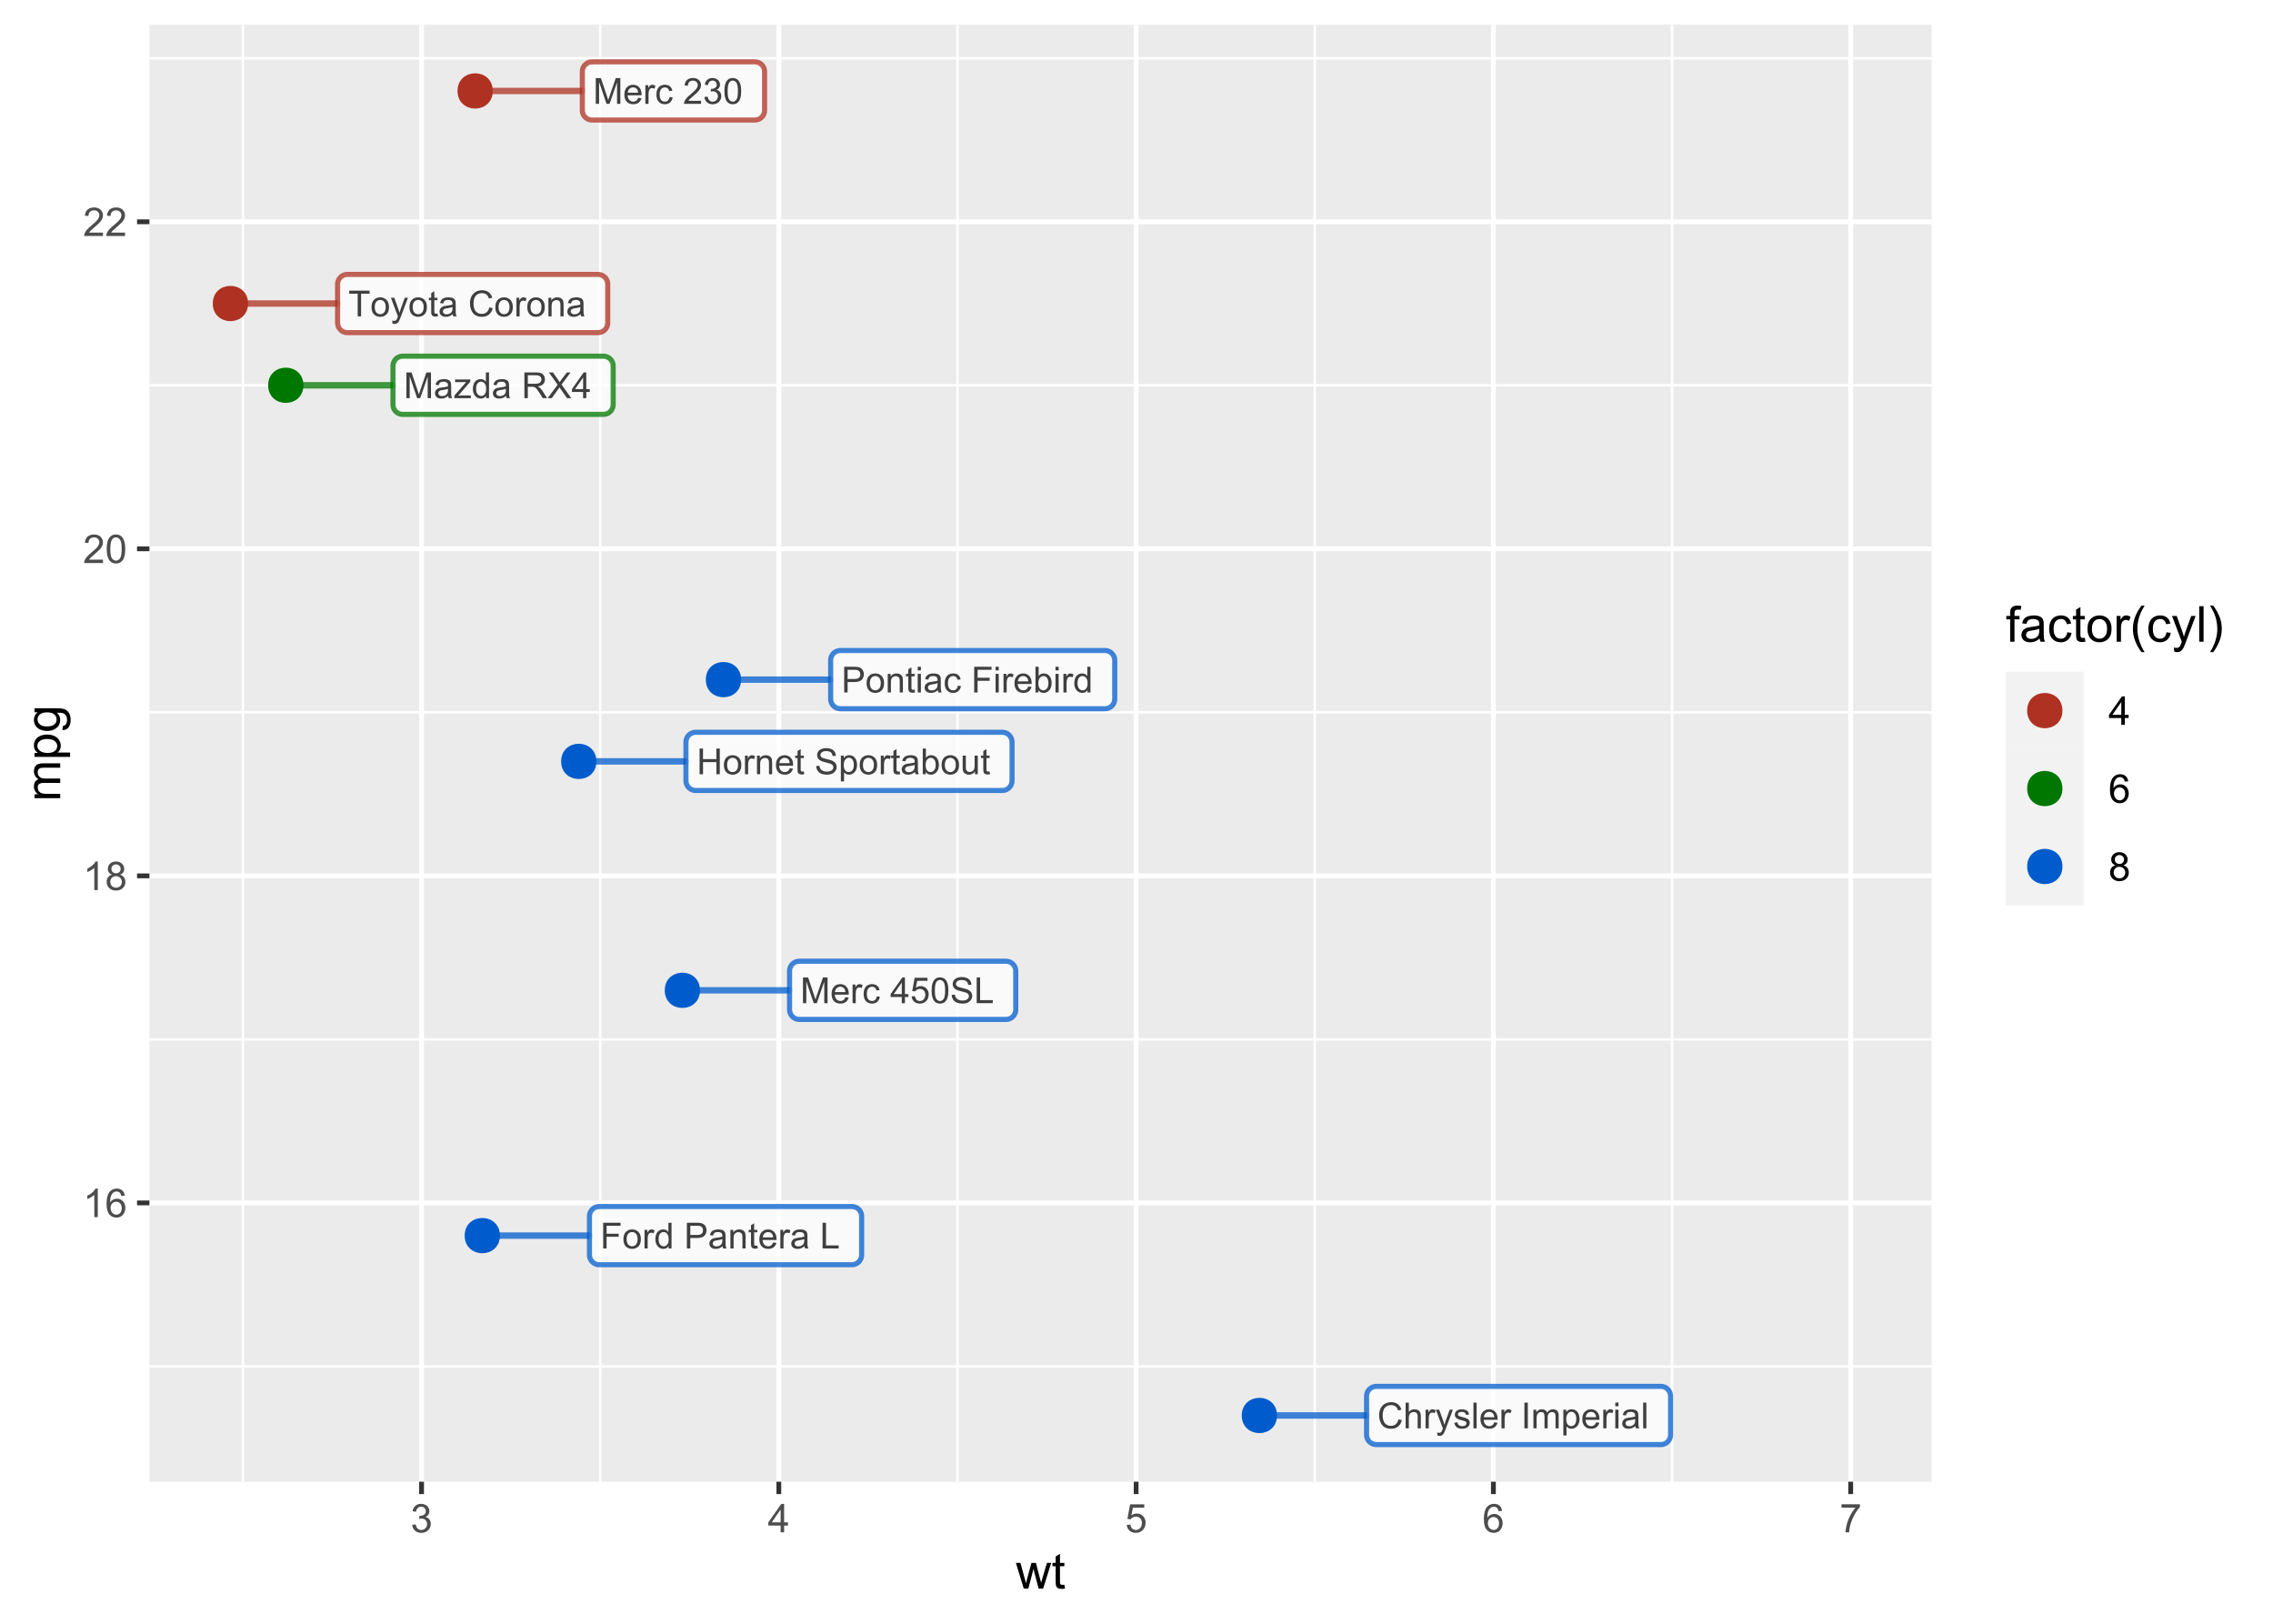 <?xml version="1.0" encoding="UTF-8"?>
<svg xmlns="http://www.w3.org/2000/svg" xmlns:xlink="http://www.w3.org/1999/xlink" width="504pt" height="360pt" viewBox="0 0 504 360" version="1.1">
<defs>
<g>
<symbol overflow="visible" id="glyph0-0">
<path style="stroke:none;" d="M 0.996 0 L 0.996 -4.98 L 4.98 -4.98 L 4.98 0 Z M 1.121 -0.125 L 4.855 -0.125 L 4.855 -4.855 L 1.121 -4.855 Z M 1.121 -0.125 "/>
</symbol>
<symbol overflow="visible" id="glyph0-1">
<path style="stroke:none;" d="M 0.59 0 L 0.59 -5.703 L 1.727 -5.703 L 3.078 -1.664 C 3.199 -1.289 3.289 -1.008 3.348 -0.82 C 3.41 -1.027 3.512 -1.332 3.652 -1.734 L 5.02 -5.703 L 6.035 -5.703 L 6.035 0 L 5.305 0 L 5.305 -4.773 L 3.648 0 L 2.969 0 L 1.32 -4.855 L 1.32 0 Z M 0.59 0 "/>
</symbol>
<symbol overflow="visible" id="glyph0-2">
<path style="stroke:none;" d="M 3.223 -0.508 C 2.961 -0.285 2.711 -0.129 2.473 -0.043 C 2.23 0.051 1.973 0.094 1.699 0.094 C 1.246 0.094 0.895 -0.016 0.652 -0.238 C 0.406 -0.457 0.285 -0.742 0.289 -1.09 C 0.285 -1.293 0.332 -1.477 0.426 -1.645 C 0.516 -1.809 0.637 -1.941 0.785 -2.047 C 0.934 -2.145 1.102 -2.223 1.293 -2.277 C 1.426 -2.312 1.633 -2.348 1.914 -2.379 C 2.477 -2.445 2.895 -2.523 3.164 -2.621 C 3.164 -2.715 3.164 -2.777 3.168 -2.805 C 3.164 -3.09 3.098 -3.289 2.969 -3.406 C 2.785 -3.562 2.52 -3.645 2.172 -3.645 C 1.84 -3.645 1.598 -3.586 1.441 -3.469 C 1.285 -3.352 1.168 -3.148 1.094 -2.859 L 0.41 -2.953 C 0.469 -3.242 0.57 -3.477 0.715 -3.66 C 0.855 -3.84 1.059 -3.98 1.332 -4.078 C 1.598 -4.172 1.914 -4.219 2.273 -4.223 C 2.625 -4.219 2.91 -4.176 3.129 -4.098 C 3.348 -4.012 3.508 -3.91 3.617 -3.785 C 3.719 -3.66 3.793 -3.5 3.836 -3.309 C 3.855 -3.188 3.867 -2.973 3.871 -2.664 L 3.871 -1.73 C 3.867 -1.074 3.883 -0.664 3.914 -0.496 C 3.945 -0.32 4.004 -0.156 4.094 0 L 3.359 0 C 3.285 -0.145 3.242 -0.312 3.223 -0.508 Z M 3.164 -2.074 C 2.906 -1.969 2.523 -1.879 2.02 -1.809 C 1.727 -1.766 1.523 -1.719 1.406 -1.668 C 1.289 -1.613 1.195 -1.539 1.133 -1.441 C 1.062 -1.34 1.031 -1.227 1.035 -1.109 C 1.031 -0.918 1.102 -0.762 1.246 -0.641 C 1.383 -0.516 1.59 -0.457 1.867 -0.457 C 2.137 -0.457 2.375 -0.516 2.586 -0.633 C 2.793 -0.75 2.949 -0.91 3.051 -1.117 C 3.125 -1.273 3.164 -1.508 3.164 -1.816 Z M 3.164 -2.074 "/>
</symbol>
<symbol overflow="visible" id="glyph0-3">
<path style="stroke:none;" d="M 0.156 0 L 0.156 -0.566 L 2.785 -3.586 C 2.484 -3.57 2.223 -3.562 1.996 -3.562 L 0.312 -3.562 L 0.312 -4.133 L 3.688 -4.133 L 3.688 -3.668 L 1.449 -1.047 L 1.02 -0.566 C 1.332 -0.586 1.625 -0.598 1.902 -0.602 L 3.812 -0.602 L 3.812 0 Z M 0.156 0 "/>
</symbol>
<symbol overflow="visible" id="glyph0-4">
<path style="stroke:none;" d="M 3.207 0 L 3.207 -0.52 C 2.941 -0.109 2.559 0.094 2.051 0.094 C 1.719 0.094 1.414 0.004 1.141 -0.18 C 0.863 -0.359 0.648 -0.613 0.5 -0.938 C 0.344 -1.262 0.27 -1.637 0.273 -2.062 C 0.27 -2.473 0.336 -2.844 0.477 -3.184 C 0.609 -3.516 0.816 -3.773 1.094 -3.953 C 1.367 -4.129 1.676 -4.219 2.02 -4.223 C 2.266 -4.219 2.488 -4.168 2.684 -4.066 C 2.879 -3.961 3.035 -3.824 3.16 -3.656 L 3.16 -5.703 L 3.855 -5.703 L 3.855 0 Z M 0.992 -2.062 C 0.988 -1.531 1.102 -1.133 1.324 -0.875 C 1.547 -0.609 1.809 -0.48 2.117 -0.48 C 2.418 -0.48 2.68 -0.605 2.895 -0.855 C 3.109 -1.105 3.215 -1.488 3.219 -2.004 C 3.215 -2.566 3.105 -2.98 2.891 -3.246 C 2.668 -3.512 2.402 -3.645 2.086 -3.645 C 1.773 -3.645 1.512 -3.516 1.305 -3.262 C 1.094 -3.008 0.988 -2.609 0.992 -2.062 Z M 0.992 -2.062 "/>
</symbol>
<symbol overflow="visible" id="glyph0-5">
<path style="stroke:none;" d=""/>
</symbol>
<symbol overflow="visible" id="glyph0-6">
<path style="stroke:none;" d="M 0.625 0 L 0.625 -5.703 L 3.156 -5.703 C 3.66 -5.699 4.047 -5.648 4.312 -5.547 C 4.578 -5.441 4.789 -5.262 4.945 -5.004 C 5.102 -4.746 5.18 -4.461 5.184 -4.148 C 5.18 -3.742 5.047 -3.398 4.789 -3.121 C 4.523 -2.844 4.121 -2.668 3.578 -2.594 C 3.777 -2.496 3.93 -2.402 4.035 -2.312 C 4.25 -2.105 4.457 -1.852 4.66 -1.551 L 5.652 0 L 4.703 0 L 3.949 -1.188 C 3.727 -1.527 3.543 -1.789 3.402 -1.973 C 3.258 -2.152 3.129 -2.277 3.02 -2.352 C 2.902 -2.422 2.789 -2.473 2.676 -2.504 C 2.586 -2.52 2.445 -2.531 2.258 -2.531 L 1.383 -2.531 L 1.383 0 Z M 1.383 -3.188 L 3.004 -3.188 C 3.344 -3.188 3.613 -3.223 3.812 -3.293 C 4.004 -3.363 4.152 -3.477 4.254 -3.633 C 4.355 -3.789 4.406 -3.961 4.406 -4.148 C 4.406 -4.414 4.309 -4.633 4.113 -4.812 C 3.918 -4.984 3.609 -5.074 3.188 -5.074 L 1.383 -5.074 Z M 1.383 -3.188 "/>
</symbol>
<symbol overflow="visible" id="glyph0-7">
<path style="stroke:none;" d="M 0.035 0 L 2.242 -2.973 L 0.297 -5.703 L 1.195 -5.703 L 2.23 -4.238 C 2.441 -3.934 2.594 -3.703 2.688 -3.539 C 2.812 -3.746 2.965 -3.961 3.141 -4.191 L 4.285 -5.703 L 5.109 -5.703 L 3.105 -3.016 L 5.262 0 L 4.328 0 L 2.895 -2.035 C 2.812 -2.148 2.727 -2.277 2.645 -2.414 C 2.512 -2.207 2.422 -2.062 2.371 -1.988 L 0.941 0 Z M 0.035 0 "/>
</symbol>
<symbol overflow="visible" id="glyph0-8">
<path style="stroke:none;" d="M 2.574 0 L 2.574 -1.367 L 0.102 -1.367 L 0.102 -2.008 L 2.703 -5.703 L 3.277 -5.703 L 3.277 -2.008 L 4.047 -2.008 L 4.047 -1.367 L 3.277 -1.367 L 3.277 0 Z M 2.574 -2.008 L 2.574 -4.578 L 0.789 -2.008 Z M 2.574 -2.008 "/>
</symbol>
<symbol overflow="visible" id="glyph0-9">
<path style="stroke:none;" d="M 0.637 0 L 0.637 -5.703 L 1.395 -5.703 L 1.395 -3.359 L 4.355 -3.359 L 4.355 -5.703 L 5.113 -5.703 L 5.113 0 L 4.355 0 L 4.355 -2.688 L 1.395 -2.688 L 1.395 0 Z M 0.637 0 "/>
</symbol>
<symbol overflow="visible" id="glyph0-10">
<path style="stroke:none;" d="M 0.266 -2.066 C 0.262 -2.828 0.477 -3.395 0.902 -3.766 C 1.254 -4.066 1.688 -4.219 2.203 -4.223 C 2.77 -4.219 3.23 -4.031 3.594 -3.664 C 3.953 -3.289 4.137 -2.777 4.137 -2.125 C 4.137 -1.59 4.055 -1.172 3.895 -0.871 C 3.734 -0.562 3.504 -0.324 3.199 -0.16 C 2.895 0.012 2.562 0.094 2.203 0.094 C 1.625 0.094 1.156 -0.09 0.801 -0.461 C 0.441 -0.832 0.262 -1.367 0.266 -2.066 Z M 0.984 -2.066 C 0.984 -1.535 1.098 -1.137 1.328 -0.875 C 1.559 -0.609 1.852 -0.48 2.203 -0.48 C 2.547 -0.48 2.832 -0.613 3.066 -0.879 C 3.293 -1.145 3.41 -1.547 3.414 -2.09 C 3.41 -2.598 3.293 -2.984 3.066 -3.25 C 2.832 -3.512 2.547 -3.645 2.203 -3.645 C 1.852 -3.645 1.559 -3.512 1.328 -3.25 C 1.098 -2.988 0.984 -2.594 0.984 -2.066 Z M 0.984 -2.066 "/>
</symbol>
<symbol overflow="visible" id="glyph0-11">
<path style="stroke:none;" d="M 0.516 0 L 0.516 -4.133 L 1.148 -4.133 L 1.148 -3.504 C 1.309 -3.797 1.457 -3.988 1.594 -4.082 C 1.727 -4.172 1.875 -4.219 2.043 -4.223 C 2.273 -4.219 2.512 -4.145 2.762 -4 L 2.52 -3.348 C 2.348 -3.445 2.176 -3.496 2.008 -3.5 C 1.852 -3.496 1.715 -3.453 1.594 -3.363 C 1.469 -3.27 1.383 -3.141 1.336 -2.98 C 1.258 -2.727 1.219 -2.453 1.219 -2.164 L 1.219 0 Z M 0.516 0 "/>
</symbol>
<symbol overflow="visible" id="glyph0-12">
<path style="stroke:none;" d="M 0.523 0 L 0.523 -4.133 L 1.156 -4.133 L 1.156 -3.543 C 1.453 -3.992 1.891 -4.219 2.469 -4.223 C 2.715 -4.219 2.945 -4.176 3.156 -4.09 C 3.363 -4 3.52 -3.883 3.625 -3.738 C 3.727 -3.59 3.801 -3.418 3.844 -3.223 C 3.867 -3.09 3.879 -2.859 3.883 -2.539 L 3.883 0 L 3.184 0 L 3.184 -2.512 C 3.18 -2.797 3.152 -3.012 3.102 -3.152 C 3.043 -3.293 2.945 -3.402 2.809 -3.488 C 2.668 -3.57 2.508 -3.613 2.324 -3.617 C 2.023 -3.613 1.766 -3.52 1.551 -3.332 C 1.332 -3.141 1.223 -2.781 1.227 -2.258 L 1.227 0 Z M 0.523 0 "/>
</symbol>
<symbol overflow="visible" id="glyph0-13">
<path style="stroke:none;" d="M 3.352 -1.332 L 4.078 -1.242 C 3.961 -0.816 3.746 -0.484 3.441 -0.254 C 3.129 -0.02 2.738 0.094 2.262 0.094 C 1.656 0.094 1.176 -0.09 0.824 -0.465 C 0.469 -0.832 0.293 -1.355 0.293 -2.031 C 0.293 -2.723 0.469 -3.262 0.828 -3.648 C 1.184 -4.027 1.648 -4.219 2.223 -4.223 C 2.77 -4.219 3.223 -4.031 3.574 -3.66 C 3.926 -3.281 4.102 -2.754 4.102 -2.074 C 4.102 -2.031 4.098 -1.969 4.098 -1.887 L 1.016 -1.887 C 1.039 -1.434 1.168 -1.086 1.398 -0.844 C 1.629 -0.602 1.918 -0.48 2.266 -0.48 C 2.52 -0.48 2.738 -0.547 2.922 -0.684 C 3.102 -0.816 3.246 -1.031 3.352 -1.332 Z M 1.055 -2.461 L 3.359 -2.461 C 3.324 -2.809 3.238 -3.07 3.098 -3.246 C 2.871 -3.512 2.582 -3.645 2.23 -3.648 C 1.906 -3.645 1.637 -3.535 1.418 -3.324 C 1.199 -3.105 1.078 -2.82 1.055 -2.461 Z M 1.055 -2.461 "/>
</symbol>
<symbol overflow="visible" id="glyph0-14">
<path style="stroke:none;" d="M 2.055 -0.625 L 2.156 -0.008 C 1.957 0.035 1.777 0.051 1.625 0.055 C 1.367 0.051 1.172 0.016 1.035 -0.066 C 0.891 -0.145 0.793 -0.25 0.738 -0.383 C 0.68 -0.508 0.648 -0.785 0.652 -1.211 L 0.652 -3.586 L 0.141 -3.586 L 0.141 -4.133 L 0.652 -4.133 L 0.652 -5.152 L 1.352 -5.574 L 1.352 -4.133 L 2.055 -4.133 L 2.055 -3.586 L 1.352 -3.586 L 1.352 -1.172 C 1.348 -0.969 1.359 -0.84 1.387 -0.785 C 1.406 -0.727 1.445 -0.68 1.504 -0.648 C 1.559 -0.613 1.641 -0.598 1.746 -0.598 C 1.824 -0.598 1.926 -0.605 2.055 -0.625 Z M 2.055 -0.625 "/>
</symbol>
<symbol overflow="visible" id="glyph0-15">
<path style="stroke:none;" d="M 0.359 -1.832 L 1.07 -1.895 C 1.102 -1.605 1.18 -1.371 1.305 -1.191 C 1.426 -1.004 1.617 -0.855 1.879 -0.746 C 2.137 -0.629 2.43 -0.574 2.754 -0.578 C 3.043 -0.574 3.297 -0.617 3.516 -0.707 C 3.734 -0.789 3.898 -0.906 4.008 -1.059 C 4.117 -1.207 4.172 -1.371 4.172 -1.547 C 4.172 -1.727 4.117 -1.883 4.016 -2.016 C 3.906 -2.148 3.734 -2.258 3.5 -2.352 C 3.344 -2.406 3.008 -2.5 2.484 -2.629 C 1.961 -2.754 1.594 -2.875 1.387 -2.988 C 1.109 -3.129 0.906 -3.305 0.773 -3.52 C 0.641 -3.727 0.574 -3.961 0.574 -4.227 C 0.574 -4.512 0.656 -4.781 0.82 -5.035 C 0.984 -5.281 1.223 -5.473 1.535 -5.605 C 1.848 -5.734 2.195 -5.801 2.582 -5.801 C 3.004 -5.801 3.379 -5.73 3.703 -5.594 C 4.023 -5.457 4.27 -5.258 4.445 -4.992 C 4.617 -4.727 4.711 -4.426 4.727 -4.098 L 4.004 -4.043 C 3.961 -4.402 3.832 -4.672 3.609 -4.859 C 3.383 -5.039 3.051 -5.133 2.613 -5.137 C 2.156 -5.133 1.824 -5.047 1.617 -4.883 C 1.406 -4.711 1.301 -4.512 1.305 -4.277 C 1.301 -4.074 1.375 -3.906 1.523 -3.773 C 1.668 -3.641 2.047 -3.504 2.66 -3.367 C 3.273 -3.227 3.695 -3.105 3.926 -3.004 C 4.254 -2.848 4.496 -2.652 4.66 -2.422 C 4.816 -2.184 4.898 -1.914 4.898 -1.609 C 4.898 -1.305 4.809 -1.02 4.637 -0.754 C 4.457 -0.484 4.207 -0.273 3.887 -0.125 C 3.559 0.023 3.195 0.094 2.789 0.098 C 2.273 0.094 1.84 0.02 1.492 -0.129 C 1.141 -0.277 0.867 -0.504 0.672 -0.809 C 0.473 -1.109 0.367 -1.449 0.359 -1.832 Z M 0.359 -1.832 "/>
</symbol>
<symbol overflow="visible" id="glyph0-16">
<path style="stroke:none;" d="M 0.523 1.582 L 0.523 -4.133 L 1.164 -4.133 L 1.164 -3.594 C 1.312 -3.801 1.48 -3.961 1.672 -4.066 C 1.859 -4.168 2.09 -4.219 2.359 -4.223 C 2.711 -4.219 3.023 -4.129 3.293 -3.949 C 3.562 -3.77 3.766 -3.512 3.906 -3.184 C 4.043 -2.848 4.113 -2.488 4.113 -2.098 C 4.113 -1.672 4.035 -1.289 3.883 -0.953 C 3.73 -0.613 3.512 -0.355 3.223 -0.176 C 2.934 0.004 2.629 0.094 2.312 0.094 C 2.074 0.094 1.863 0.047 1.684 -0.055 C 1.496 -0.148 1.344 -0.273 1.227 -0.43 L 1.227 1.582 Z M 1.16 -2.043 C 1.16 -1.508 1.266 -1.113 1.48 -0.863 C 1.695 -0.605 1.957 -0.48 2.266 -0.48 C 2.574 -0.48 2.84 -0.609 3.062 -0.875 C 3.281 -1.137 3.391 -1.547 3.395 -2.102 C 3.391 -2.625 3.285 -3.02 3.07 -3.281 C 2.852 -3.543 2.594 -3.672 2.297 -3.676 C 1.996 -3.672 1.73 -3.535 1.504 -3.258 C 1.273 -2.977 1.16 -2.57 1.16 -2.043 Z M 1.16 -2.043 "/>
</symbol>
<symbol overflow="visible" id="glyph0-17">
<path style="stroke:none;" d="M 1.172 0 L 0.52 0 L 0.52 -5.703 L 1.223 -5.703 L 1.223 -3.668 C 1.516 -4.035 1.891 -4.219 2.352 -4.223 C 2.602 -4.219 2.844 -4.168 3.074 -4.07 C 3.297 -3.965 3.484 -3.82 3.633 -3.637 C 3.781 -3.449 3.895 -3.227 3.98 -2.965 C 4.059 -2.703 4.102 -2.422 4.105 -2.129 C 4.102 -1.418 3.926 -0.871 3.578 -0.484 C 3.227 -0.098 2.809 0.094 2.32 0.094 C 1.828 0.094 1.445 -0.109 1.172 -0.516 Z M 1.164 -2.098 C 1.16 -1.602 1.227 -1.242 1.367 -1.023 C 1.582 -0.66 1.883 -0.48 2.262 -0.48 C 2.566 -0.48 2.828 -0.613 3.051 -0.879 C 3.273 -1.145 3.387 -1.539 3.387 -2.07 C 3.387 -2.605 3.277 -3.004 3.066 -3.262 C 2.848 -3.516 2.59 -3.645 2.293 -3.648 C 1.98 -3.645 1.715 -3.512 1.496 -3.25 C 1.27 -2.98 1.16 -2.598 1.164 -2.098 Z M 1.164 -2.098 "/>
</symbol>
<symbol overflow="visible" id="glyph0-18">
<path style="stroke:none;" d="M 3.234 0 L 3.234 -0.605 C 2.91 -0.137 2.473 0.094 1.922 0.094 C 1.676 0.094 1.445 0.047 1.238 -0.047 C 1.023 -0.141 0.867 -0.258 0.766 -0.398 C 0.66 -0.539 0.59 -0.711 0.551 -0.918 C 0.52 -1.055 0.504 -1.273 0.508 -1.57 L 0.508 -4.133 L 1.211 -4.133 L 1.211 -1.84 C 1.207 -1.473 1.223 -1.227 1.254 -1.102 C 1.297 -0.914 1.387 -0.766 1.531 -0.664 C 1.672 -0.555 1.852 -0.504 2.062 -0.508 C 2.27 -0.504 2.465 -0.559 2.652 -0.668 C 2.836 -0.777 2.965 -0.922 3.043 -1.109 C 3.117 -1.293 3.156 -1.562 3.16 -1.918 L 3.16 -4.133 L 3.859 -4.133 L 3.859 0 Z M 3.234 0 "/>
</symbol>
<symbol overflow="visible" id="glyph0-19">
<path style="stroke:none;" d="M 3.223 -1.512 L 3.91 -1.422 C 3.832 -0.945 3.641 -0.574 3.332 -0.309 C 3.02 -0.039 2.641 0.094 2.191 0.094 C 1.625 0.094 1.168 -0.09 0.828 -0.461 C 0.48 -0.828 0.309 -1.359 0.312 -2.051 C 0.309 -2.496 0.383 -2.883 0.531 -3.219 C 0.676 -3.551 0.902 -3.805 1.207 -3.973 C 1.508 -4.137 1.836 -4.219 2.195 -4.223 C 2.641 -4.219 3.008 -4.105 3.293 -3.883 C 3.578 -3.652 3.762 -3.332 3.844 -2.918 L 3.164 -2.812 C 3.098 -3.09 2.98 -3.297 2.816 -3.438 C 2.648 -3.574 2.449 -3.645 2.223 -3.648 C 1.863 -3.645 1.578 -3.52 1.359 -3.27 C 1.141 -3.016 1.031 -2.613 1.031 -2.07 C 1.031 -1.512 1.137 -1.109 1.348 -0.859 C 1.559 -0.605 1.836 -0.48 2.184 -0.48 C 2.453 -0.48 2.684 -0.562 2.871 -0.734 C 3.055 -0.898 3.172 -1.16 3.223 -1.512 Z M 3.223 -1.512 "/>
</symbol>
<symbol overflow="visible" id="glyph0-20">
<path style="stroke:none;" d="M 4.012 -0.672 L 4.012 0 L 0.242 0 C 0.234 -0.168 0.262 -0.328 0.324 -0.484 C 0.418 -0.738 0.574 -0.992 0.785 -1.242 C 0.996 -1.492 1.301 -1.781 1.699 -2.109 C 2.316 -2.617 2.734 -3.02 2.953 -3.316 C 3.172 -3.613 3.281 -3.895 3.281 -4.16 C 3.281 -4.434 3.18 -4.664 2.984 -4.859 C 2.781 -5.047 2.523 -5.145 2.211 -5.148 C 1.867 -5.145 1.598 -5.043 1.398 -4.844 C 1.195 -4.637 1.094 -4.355 1.094 -4.004 L 0.375 -4.078 C 0.422 -4.613 0.605 -5.02 0.93 -5.305 C 1.246 -5.582 1.68 -5.723 2.227 -5.727 C 2.773 -5.723 3.203 -5.57 3.523 -5.27 C 3.84 -4.965 4 -4.59 4.004 -4.145 C 4 -3.91 3.953 -3.688 3.863 -3.469 C 3.766 -3.25 3.613 -3.016 3.398 -2.773 C 3.18 -2.523 2.82 -2.191 2.32 -1.77 C 1.898 -1.418 1.625 -1.176 1.508 -1.051 C 1.387 -0.922 1.289 -0.797 1.215 -0.672 Z M 4.012 -0.672 "/>
</symbol>
<symbol overflow="visible" id="glyph0-21">
<path style="stroke:none;" d="M 0.336 -1.504 L 1.035 -1.598 C 1.113 -1.199 1.25 -0.914 1.445 -0.738 C 1.637 -0.562 1.871 -0.473 2.152 -0.477 C 2.477 -0.473 2.754 -0.59 2.984 -0.82 C 3.207 -1.047 3.32 -1.328 3.324 -1.668 C 3.32 -1.988 3.215 -2.254 3.008 -2.465 C 2.797 -2.672 2.531 -2.777 2.211 -2.777 C 2.074 -2.777 1.91 -2.75 1.715 -2.699 L 1.793 -3.312 C 1.84 -3.305 1.875 -3.305 1.906 -3.305 C 2.199 -3.305 2.469 -3.383 2.711 -3.539 C 2.949 -3.695 3.07 -3.934 3.07 -4.258 C 3.07 -4.512 2.98 -4.727 2.809 -4.898 C 2.629 -5.066 2.406 -5.148 2.137 -5.152 C 1.859 -5.148 1.633 -5.062 1.453 -4.895 C 1.273 -4.719 1.156 -4.465 1.105 -4.125 L 0.406 -4.246 C 0.484 -4.715 0.68 -5.078 0.984 -5.34 C 1.289 -5.594 1.668 -5.723 2.121 -5.727 C 2.43 -5.723 2.715 -5.656 2.977 -5.523 C 3.238 -5.387 3.438 -5.203 3.578 -4.977 C 3.715 -4.742 3.785 -4.5 3.789 -4.242 C 3.785 -3.996 3.719 -3.77 3.59 -3.57 C 3.453 -3.367 3.258 -3.207 3.004 -3.09 C 3.336 -3.008 3.598 -2.848 3.789 -2.605 C 3.973 -2.359 4.066 -2.051 4.07 -1.684 C 4.066 -1.184 3.883 -0.762 3.523 -0.418 C 3.156 -0.07 2.699 0.098 2.148 0.102 C 1.645 0.098 1.23 -0.047 0.902 -0.344 C 0.57 -0.641 0.379 -1.027 0.336 -1.504 Z M 0.336 -1.504 "/>
</symbol>
<symbol overflow="visible" id="glyph0-22">
<path style="stroke:none;" d="M 0.332 -2.812 C 0.328 -3.484 0.398 -4.027 0.539 -4.441 C 0.676 -4.852 0.879 -5.168 1.156 -5.391 C 1.426 -5.613 1.773 -5.723 2.191 -5.727 C 2.496 -5.723 2.762 -5.66 2.992 -5.539 C 3.223 -5.414 3.414 -5.238 3.566 -5.008 C 3.715 -4.773 3.832 -4.492 3.922 -4.16 C 4.004 -3.824 4.047 -3.375 4.051 -2.812 C 4.047 -2.141 3.98 -1.598 3.844 -1.191 C 3.703 -0.777 3.496 -0.461 3.227 -0.238 C 2.949 -0.016 2.605 0.094 2.191 0.098 C 1.641 0.094 1.207 -0.102 0.895 -0.492 C 0.516 -0.969 0.328 -1.742 0.332 -2.812 Z M 1.051 -2.812 C 1.047 -1.875 1.156 -1.25 1.379 -0.941 C 1.594 -0.629 1.867 -0.473 2.191 -0.477 C 2.512 -0.473 2.781 -0.629 3 -0.941 C 3.219 -1.25 3.328 -1.875 3.328 -2.812 C 3.328 -3.75 3.219 -4.371 3 -4.684 C 2.781 -4.988 2.508 -5.145 2.184 -5.148 C 1.859 -5.145 1.602 -5.008 1.41 -4.738 C 1.168 -4.387 1.047 -3.746 1.051 -2.812 Z M 1.051 -2.812 "/>
</symbol>
<symbol overflow="visible" id="glyph0-23">
<path style="stroke:none;" d="M 0.332 -1.492 L 1.066 -1.555 C 1.121 -1.195 1.246 -0.926 1.445 -0.746 C 1.641 -0.562 1.879 -0.473 2.164 -0.477 C 2.496 -0.473 2.781 -0.602 3.016 -0.859 C 3.246 -1.113 3.363 -1.449 3.367 -1.871 C 3.363 -2.266 3.25 -2.582 3.031 -2.816 C 2.805 -3.047 2.512 -3.164 2.152 -3.164 C 1.922 -3.164 1.719 -3.109 1.539 -3.008 C 1.355 -2.902 1.215 -2.77 1.113 -2.609 L 0.457 -2.695 L 1.008 -5.625 L 3.844 -5.625 L 3.844 -4.957 L 1.566 -4.957 L 1.262 -3.422 C 1.598 -3.66 1.957 -3.777 2.34 -3.781 C 2.832 -3.777 3.254 -3.605 3.598 -3.262 C 3.941 -2.914 4.113 -2.473 4.113 -1.934 C 4.113 -1.418 3.961 -0.969 3.66 -0.594 C 3.293 -0.133 2.793 0.094 2.164 0.098 C 1.641 0.094 1.219 -0.047 0.895 -0.336 C 0.562 -0.625 0.375 -1.012 0.332 -1.492 Z M 0.332 -1.492 "/>
</symbol>
<symbol overflow="visible" id="glyph0-24">
<path style="stroke:none;" d="M 0.582 0 L 0.582 -5.703 L 1.34 -5.703 L 1.34 -0.672 L 4.148 -0.672 L 4.148 0 Z M 0.582 0 "/>
</symbol>
<symbol overflow="visible" id="glyph0-25">
<path style="stroke:none;" d="M 4.684 -2 L 5.438 -1.809 C 5.277 -1.188 4.992 -0.715 4.582 -0.391 C 4.172 -0.066 3.668 0.094 3.078 0.098 C 2.461 0.094 1.961 -0.027 1.578 -0.277 C 1.188 -0.523 0.895 -0.887 0.699 -1.363 C 0.496 -1.836 0.398 -2.348 0.398 -2.895 C 0.398 -3.488 0.512 -4.004 0.738 -4.449 C 0.965 -4.887 1.285 -5.223 1.707 -5.457 C 2.121 -5.684 2.582 -5.801 3.09 -5.801 C 3.656 -5.801 4.137 -5.652 4.527 -5.363 C 4.914 -5.07 5.184 -4.664 5.34 -4.141 L 4.598 -3.965 C 4.461 -4.375 4.27 -4.676 4.02 -4.867 C 3.77 -5.055 3.453 -5.148 3.074 -5.152 C 2.633 -5.148 2.266 -5.043 1.973 -4.836 C 1.676 -4.625 1.469 -4.344 1.352 -3.992 C 1.23 -3.633 1.172 -3.27 1.176 -2.898 C 1.172 -2.41 1.242 -1.988 1.387 -1.629 C 1.523 -1.266 1.742 -0.992 2.043 -0.816 C 2.34 -0.633 2.664 -0.543 3.016 -0.547 C 3.434 -0.543 3.789 -0.668 4.086 -0.914 C 4.375 -1.156 4.574 -1.516 4.684 -2 Z M 4.684 -2 "/>
</symbol>
<symbol overflow="visible" id="glyph0-26">
<path style="stroke:none;" d="M 0.523 0 L 0.523 -5.703 L 1.227 -5.703 L 1.227 -3.656 C 1.547 -4.031 1.961 -4.219 2.461 -4.223 C 2.766 -4.219 3.031 -4.16 3.258 -4.043 C 3.484 -3.922 3.645 -3.754 3.742 -3.543 C 3.84 -3.328 3.891 -3.02 3.891 -2.617 L 3.891 0 L 3.191 0 L 3.191 -2.617 C 3.188 -2.965 3.109 -3.219 2.961 -3.383 C 2.805 -3.539 2.594 -3.621 2.32 -3.621 C 2.109 -3.621 1.91 -3.566 1.73 -3.457 C 1.543 -3.348 1.414 -3.199 1.34 -3.02 C 1.262 -2.832 1.223 -2.582 1.227 -2.262 L 1.227 0 Z M 0.523 0 "/>
</symbol>
<symbol overflow="visible" id="glyph0-27">
<path style="stroke:none;" d="M 0.492 1.59 L 0.418 0.934 C 0.566 0.973 0.699 0.996 0.816 0.996 C 0.969 0.996 1.094 0.969 1.191 0.918 C 1.281 0.863 1.359 0.789 1.418 0.699 C 1.461 0.625 1.531 0.453 1.633 0.18 C 1.645 0.137 1.664 0.078 1.695 0.008 L 0.129 -4.133 L 0.883 -4.133 L 1.742 -1.738 C 1.852 -1.434 1.953 -1.113 2.043 -0.781 C 2.121 -1.102 2.219 -1.418 2.332 -1.723 L 3.215 -4.133 L 3.914 -4.133 L 2.34 0.07 C 2.168 0.523 2.039 0.836 1.949 1.008 C 1.82 1.238 1.676 1.406 1.52 1.516 C 1.355 1.621 1.164 1.676 0.945 1.676 C 0.805 1.676 0.656 1.645 0.492 1.59 Z M 0.492 1.59 "/>
</symbol>
<symbol overflow="visible" id="glyph0-28">
<path style="stroke:none;" d="M 0.246 -1.234 L 0.938 -1.344 C 0.977 -1.062 1.082 -0.852 1.262 -0.703 C 1.434 -0.555 1.684 -0.48 2.008 -0.48 C 2.324 -0.48 2.562 -0.543 2.723 -0.676 C 2.875 -0.805 2.953 -0.961 2.957 -1.141 C 2.953 -1.297 2.883 -1.422 2.75 -1.512 C 2.648 -1.574 2.41 -1.652 2.035 -1.75 C 1.52 -1.879 1.164 -1.992 0.965 -2.086 C 0.766 -2.18 0.617 -2.309 0.516 -2.48 C 0.414 -2.645 0.363 -2.832 0.363 -3.035 C 0.363 -3.215 0.402 -3.383 0.488 -3.543 C 0.566 -3.699 0.684 -3.832 0.832 -3.938 C 0.941 -4.016 1.09 -4.082 1.277 -4.141 C 1.465 -4.191 1.664 -4.219 1.883 -4.223 C 2.203 -4.219 2.488 -4.172 2.734 -4.082 C 2.98 -3.988 3.16 -3.863 3.277 -3.703 C 3.391 -3.543 3.473 -3.328 3.52 -3.066 L 2.836 -2.973 C 2.805 -3.18 2.711 -3.348 2.562 -3.469 C 2.41 -3.586 2.203 -3.645 1.934 -3.648 C 1.609 -3.645 1.379 -3.59 1.242 -3.488 C 1.105 -3.379 1.035 -3.258 1.039 -3.117 C 1.035 -3.023 1.066 -2.941 1.125 -2.871 C 1.18 -2.793 1.27 -2.73 1.395 -2.684 C 1.461 -2.656 1.664 -2.594 2.012 -2.504 C 2.504 -2.371 2.852 -2.266 3.047 -2.18 C 3.242 -2.094 3.395 -1.969 3.508 -1.812 C 3.617 -1.648 3.672 -1.449 3.676 -1.215 C 3.672 -0.977 3.605 -0.758 3.473 -0.555 C 3.336 -0.348 3.141 -0.188 2.883 -0.074 C 2.625 0.039 2.332 0.094 2.012 0.094 C 1.473 0.094 1.066 -0.016 0.785 -0.238 C 0.504 -0.461 0.324 -0.793 0.246 -1.234 Z M 0.246 -1.234 "/>
</symbol>
<symbol overflow="visible" id="glyph0-29">
<path style="stroke:none;" d="M 0.508 0 L 0.508 -5.703 L 1.211 -5.703 L 1.211 0 Z M 0.508 0 "/>
</symbol>
<symbol overflow="visible" id="glyph0-30">
<path style="stroke:none;" d="M 0.742 0 L 0.742 -5.703 L 1.496 -5.703 L 1.496 0 Z M 0.742 0 "/>
</symbol>
<symbol overflow="visible" id="glyph0-31">
<path style="stroke:none;" d="M 0.523 0 L 0.523 -4.133 L 1.152 -4.133 L 1.152 -3.551 C 1.281 -3.754 1.453 -3.914 1.668 -4.039 C 1.883 -4.156 2.129 -4.219 2.402 -4.223 C 2.707 -4.219 2.957 -4.156 3.156 -4.031 C 3.348 -3.906 3.484 -3.727 3.57 -3.5 C 3.895 -3.977 4.32 -4.219 4.848 -4.223 C 5.254 -4.219 5.57 -4.105 5.789 -3.883 C 6.008 -3.652 6.117 -3.305 6.121 -2.836 L 6.121 0 L 5.426 0 L 5.426 -2.602 C 5.426 -2.883 5.402 -3.082 5.355 -3.207 C 5.309 -3.324 5.227 -3.426 5.109 -3.504 C 4.992 -3.578 4.852 -3.613 4.691 -3.617 C 4.398 -3.613 4.156 -3.52 3.965 -3.328 C 3.773 -3.133 3.68 -2.82 3.68 -2.398 L 3.68 0 L 2.98 0 L 2.98 -2.684 C 2.977 -2.996 2.918 -3.227 2.809 -3.383 C 2.691 -3.535 2.508 -3.613 2.25 -3.617 C 2.051 -3.613 1.867 -3.562 1.699 -3.461 C 1.531 -3.355 1.41 -3.203 1.336 -3.004 C 1.262 -2.805 1.223 -2.52 1.227 -2.145 L 1.227 0 Z M 0.523 0 "/>
</symbol>
<symbol overflow="visible" id="glyph0-32">
<path style="stroke:none;" d="M 0.527 -4.898 L 0.527 -5.703 L 1.23 -5.703 L 1.23 -4.898 Z M 0.527 0 L 0.527 -4.133 L 1.23 -4.133 L 1.23 0 Z M 0.527 0 "/>
</symbol>
<symbol overflow="visible" id="glyph0-33">
<path style="stroke:none;" d="M 2.066 0 L 2.066 -5.031 L 0.188 -5.031 L 0.188 -5.703 L 4.707 -5.703 L 4.707 -5.031 L 2.82 -5.031 L 2.82 0 Z M 2.066 0 "/>
</symbol>
<symbol overflow="visible" id="glyph0-34">
<path style="stroke:none;" d="M 0.613 0 L 0.613 -5.703 L 2.766 -5.703 C 3.141 -5.699 3.43 -5.684 3.633 -5.648 C 3.914 -5.602 4.148 -5.512 4.336 -5.379 C 4.523 -5.246 4.676 -5.062 4.793 -4.828 C 4.91 -4.594 4.969 -4.336 4.969 -4.055 C 4.969 -3.566 4.812 -3.152 4.504 -2.82 C 4.195 -2.484 3.637 -2.32 2.832 -2.32 L 1.371 -2.32 L 1.371 0 Z M 1.371 -2.992 L 2.844 -2.992 C 3.328 -2.988 3.676 -3.078 3.883 -3.262 C 4.086 -3.441 4.188 -3.699 4.191 -4.031 C 4.188 -4.266 4.129 -4.469 4.008 -4.641 C 3.887 -4.812 3.727 -4.926 3.531 -4.98 C 3.402 -5.012 3.168 -5.027 2.828 -5.031 L 1.371 -5.031 Z M 1.371 -2.992 "/>
</symbol>
<symbol overflow="visible" id="glyph0-35">
<path style="stroke:none;" d="M 0.652 0 L 0.652 -5.703 L 4.5 -5.703 L 4.5 -5.031 L 1.406 -5.031 L 1.406 -3.266 L 4.086 -3.266 L 4.086 -2.59 L 1.406 -2.59 L 1.406 0 Z M 0.652 0 "/>
</symbol>
<symbol overflow="visible" id="glyph1-0">
<path style="stroke:none;" d="M 1.102 0 L 1.102 -5.5 L 5.5 -5.5 L 5.5 0 Z M 1.238 -0.137 L 5.363 -0.137 L 5.363 -5.363 L 1.238 -5.363 Z M 1.238 -0.137 "/>
</symbol>
<symbol overflow="visible" id="glyph1-1">
<path style="stroke:none;" d="M 3.277 0 L 2.504 0 L 2.504 -4.93 C 2.316 -4.75 2.074 -4.574 1.773 -4.395 C 1.469 -4.215 1.195 -4.082 0.957 -3.996 L 0.957 -4.742 C 1.387 -4.941 1.766 -5.188 2.09 -5.48 C 2.414 -5.77 2.645 -6.051 2.781 -6.324 L 3.277 -6.324 Z M 3.277 0 "/>
</symbol>
<symbol overflow="visible" id="glyph1-2">
<path style="stroke:none;" d="M 4.379 -4.758 L 3.609 -4.695 C 3.539 -4.996 3.441 -5.219 3.316 -5.359 C 3.105 -5.574 2.848 -5.684 2.543 -5.688 C 2.297 -5.684 2.078 -5.617 1.895 -5.484 C 1.648 -5.305 1.457 -5.043 1.32 -4.703 C 1.176 -4.363 1.105 -3.879 1.102 -3.25 C 1.285 -3.531 1.512 -3.742 1.781 -3.879 C 2.051 -4.016 2.332 -4.082 2.629 -4.086 C 3.141 -4.082 3.578 -3.895 3.945 -3.516 C 4.305 -3.137 4.488 -2.645 4.492 -2.047 C 4.488 -1.648 4.402 -1.281 4.234 -0.941 C 4.062 -0.602 3.828 -0.34 3.531 -0.16 C 3.23 0.02 2.895 0.105 2.52 0.109 C 1.871 0.105 1.344 -0.129 0.941 -0.602 C 0.531 -1.074 0.328 -1.855 0.332 -2.949 C 0.328 -4.16 0.551 -5.047 1.004 -5.602 C 1.395 -6.082 1.926 -6.32 2.59 -6.324 C 3.086 -6.32 3.492 -6.184 3.809 -5.906 C 4.125 -5.629 4.312 -5.246 4.379 -4.758 Z M 1.219 -2.039 C 1.219 -1.773 1.273 -1.516 1.387 -1.273 C 1.5 -1.027 1.66 -0.844 1.863 -0.719 C 2.066 -0.59 2.277 -0.527 2.504 -0.527 C 2.828 -0.527 3.109 -0.656 3.348 -0.922 C 3.578 -1.184 3.695 -1.543 3.699 -2 C 3.695 -2.43 3.582 -2.773 3.352 -3.027 C 3.117 -3.273 2.824 -3.398 2.477 -3.402 C 2.121 -3.398 1.824 -3.273 1.582 -3.027 C 1.34 -2.773 1.219 -2.445 1.219 -2.039 Z M 1.219 -2.039 "/>
</symbol>
<symbol overflow="visible" id="glyph1-3">
<path style="stroke:none;" d="M 1.555 -3.418 C 1.23 -3.531 0.992 -3.699 0.84 -3.918 C 0.684 -4.133 0.609 -4.395 0.609 -4.699 C 0.609 -5.156 0.773 -5.539 1.102 -5.855 C 1.43 -6.164 1.867 -6.32 2.418 -6.324 C 2.969 -6.32 3.41 -6.16 3.746 -5.844 C 4.078 -5.523 4.246 -5.137 4.25 -4.68 C 4.246 -4.387 4.172 -4.133 4.02 -3.918 C 3.863 -3.699 3.629 -3.531 3.32 -3.418 C 3.707 -3.285 4 -3.082 4.203 -2.805 C 4.402 -2.52 4.504 -2.184 4.508 -1.801 C 4.504 -1.258 4.312 -0.805 3.934 -0.441 C 3.551 -0.074 3.051 0.105 2.434 0.109 C 1.809 0.105 1.309 -0.074 0.926 -0.441 C 0.543 -0.809 0.352 -1.27 0.355 -1.82 C 0.352 -2.23 0.457 -2.574 0.668 -2.852 C 0.875 -3.125 1.168 -3.312 1.555 -3.418 Z M 1.402 -4.727 C 1.398 -4.426 1.496 -4.184 1.688 -3.996 C 1.879 -3.805 2.129 -3.707 2.438 -3.711 C 2.734 -3.707 2.977 -3.801 3.168 -3.992 C 3.355 -4.176 3.449 -4.406 3.453 -4.684 C 3.449 -4.965 3.352 -5.203 3.16 -5.398 C 2.961 -5.586 2.719 -5.684 2.43 -5.688 C 2.129 -5.684 1.883 -5.59 1.691 -5.402 C 1.496 -5.215 1.398 -4.988 1.402 -4.727 Z M 1.152 -1.816 C 1.148 -1.598 1.199 -1.383 1.309 -1.176 C 1.41 -0.969 1.566 -0.809 1.773 -0.695 C 1.98 -0.582 2.203 -0.527 2.441 -0.527 C 2.809 -0.527 3.113 -0.645 3.355 -0.883 C 3.594 -1.121 3.715 -1.426 3.719 -1.793 C 3.715 -2.164 3.59 -2.469 3.344 -2.715 C 3.094 -2.957 2.785 -3.082 2.414 -3.082 C 2.051 -3.082 1.75 -2.961 1.512 -2.719 C 1.27 -2.477 1.148 -2.176 1.152 -1.816 Z M 1.152 -1.816 "/>
</symbol>
<symbol overflow="visible" id="glyph1-4">
<path style="stroke:none;" d="M 4.43 -0.742 L 4.43 0 L 0.266 0 C 0.258 -0.188 0.289 -0.367 0.355 -0.539 C 0.461 -0.82 0.629 -1.098 0.863 -1.375 C 1.094 -1.648 1.434 -1.965 1.879 -2.328 C 2.562 -2.887 3.023 -3.332 3.266 -3.664 C 3.5 -3.988 3.621 -4.301 3.625 -4.594 C 3.621 -4.898 3.512 -5.156 3.297 -5.367 C 3.074 -5.578 2.789 -5.684 2.441 -5.684 C 2.066 -5.684 1.77 -5.57 1.547 -5.348 C 1.32 -5.125 1.207 -4.816 1.207 -4.422 L 0.414 -4.504 C 0.465 -5.094 0.668 -5.543 1.027 -5.855 C 1.379 -6.164 1.855 -6.32 2.457 -6.324 C 3.059 -6.32 3.539 -6.152 3.891 -5.82 C 4.242 -5.484 4.418 -5.07 4.422 -4.578 C 4.418 -4.32 4.367 -4.074 4.266 -3.832 C 4.164 -3.59 3.992 -3.332 3.754 -3.062 C 3.512 -2.793 3.113 -2.426 2.562 -1.957 C 2.094 -1.566 1.797 -1.301 1.664 -1.16 C 1.531 -1.02 1.422 -0.879 1.34 -0.742 Z M 4.43 -0.742 "/>
</symbol>
<symbol overflow="visible" id="glyph1-5">
<path style="stroke:none;" d="M 0.367 -3.105 C 0.363 -3.848 0.438 -4.445 0.594 -4.902 C 0.742 -5.355 0.973 -5.707 1.277 -5.953 C 1.578 -6.199 1.957 -6.32 2.418 -6.324 C 2.754 -6.32 3.051 -6.254 3.309 -6.121 C 3.562 -5.984 3.773 -5.789 3.938 -5.531 C 4.102 -5.273 4.23 -4.961 4.328 -4.594 C 4.422 -4.227 4.469 -3.73 4.473 -3.105 C 4.469 -2.367 4.395 -1.77 4.242 -1.316 C 4.09 -0.859 3.863 -0.508 3.562 -0.262 C 3.258 -0.016 2.875 0.105 2.418 0.109 C 1.809 0.105 1.332 -0.109 0.988 -0.547 C 0.57 -1.066 0.363 -1.922 0.367 -3.105 Z M 1.16 -3.105 C 1.16 -2.07 1.281 -1.379 1.523 -1.039 C 1.766 -0.695 2.062 -0.527 2.418 -0.527 C 2.773 -0.527 3.074 -0.699 3.316 -1.043 C 3.559 -1.387 3.68 -2.074 3.68 -3.105 C 3.68 -4.145 3.559 -4.832 3.316 -5.172 C 3.074 -5.512 2.77 -5.684 2.41 -5.684 C 2.051 -5.684 1.77 -5.531 1.559 -5.234 C 1.293 -4.844 1.16 -4.137 1.16 -3.105 Z M 1.16 -3.105 "/>
</symbol>
<symbol overflow="visible" id="glyph1-6">
<path style="stroke:none;" d="M 0.371 -1.664 L 1.145 -1.766 C 1.23 -1.324 1.383 -1.008 1.598 -0.816 C 1.809 -0.621 2.066 -0.527 2.375 -0.527 C 2.734 -0.527 3.043 -0.652 3.297 -0.906 C 3.547 -1.156 3.672 -1.469 3.676 -1.844 C 3.672 -2.195 3.555 -2.488 3.324 -2.719 C 3.09 -2.949 2.797 -3.062 2.441 -3.066 C 2.293 -3.062 2.109 -3.035 1.895 -2.98 L 1.98 -3.66 C 2.031 -3.652 2.07 -3.648 2.105 -3.652 C 2.434 -3.648 2.73 -3.734 2.996 -3.91 C 3.254 -4.078 3.387 -4.344 3.391 -4.703 C 3.387 -4.984 3.289 -5.219 3.102 -5.406 C 2.906 -5.59 2.66 -5.684 2.359 -5.688 C 2.055 -5.684 1.805 -5.59 1.605 -5.402 C 1.402 -5.215 1.273 -4.93 1.219 -4.555 L 0.445 -4.691 C 0.539 -5.207 0.754 -5.609 1.09 -5.895 C 1.426 -6.18 1.844 -6.32 2.344 -6.324 C 2.688 -6.32 3.004 -6.246 3.293 -6.102 C 3.582 -5.953 3.801 -5.754 3.953 -5.5 C 4.105 -5.242 4.184 -4.973 4.184 -4.688 C 4.184 -4.414 4.109 -4.164 3.965 -3.945 C 3.816 -3.719 3.602 -3.543 3.316 -3.41 C 3.688 -3.324 3.977 -3.145 4.184 -2.875 C 4.391 -2.602 4.492 -2.262 4.496 -1.859 C 4.492 -1.305 4.293 -0.84 3.895 -0.461 C 3.492 -0.078 2.984 0.109 2.371 0.113 C 1.816 0.109 1.355 -0.051 0.992 -0.379 C 0.625 -0.707 0.418 -1.137 0.371 -1.664 Z M 0.371 -1.664 "/>
</symbol>
<symbol overflow="visible" id="glyph1-7">
<path style="stroke:none;" d="M 2.844 0 L 2.844 -1.508 L 0.113 -1.508 L 0.113 -2.219 L 2.988 -6.301 L 3.617 -6.301 L 3.617 -2.219 L 4.469 -2.219 L 4.469 -1.508 L 3.617 -1.508 L 3.617 0 Z M 2.844 -2.219 L 2.844 -5.059 L 0.871 -2.219 Z M 2.844 -2.219 "/>
</symbol>
<symbol overflow="visible" id="glyph1-8">
<path style="stroke:none;" d="M 0.367 -1.648 L 1.176 -1.719 C 1.234 -1.32 1.375 -1.023 1.594 -0.824 C 1.812 -0.625 2.078 -0.527 2.391 -0.527 C 2.762 -0.527 3.074 -0.668 3.336 -0.949 C 3.59 -1.23 3.719 -1.602 3.723 -2.066 C 3.719 -2.504 3.594 -2.852 3.348 -3.109 C 3.098 -3.363 2.773 -3.492 2.375 -3.492 C 2.125 -3.492 1.902 -3.434 1.703 -3.32 C 1.5 -3.207 1.344 -3.062 1.23 -2.883 L 0.504 -2.977 L 1.113 -6.215 L 4.246 -6.215 L 4.246 -5.473 L 1.73 -5.473 L 1.391 -3.781 C 1.766 -4.039 2.164 -4.172 2.582 -4.176 C 3.129 -4.172 3.594 -3.98 3.973 -3.605 C 4.352 -3.223 4.539 -2.734 4.543 -2.137 C 4.539 -1.562 4.375 -1.07 4.043 -0.656 C 3.637 -0.148 3.086 0.105 2.391 0.109 C 1.816 0.105 1.348 -0.051 0.984 -0.371 C 0.621 -0.691 0.414 -1.117 0.367 -1.648 Z M 0.367 -1.648 "/>
</symbol>
<symbol overflow="visible" id="glyph1-9">
<path style="stroke:none;" d="M 0.418 -5.473 L 0.418 -6.219 L 4.496 -6.219 L 4.496 -5.617 C 4.09 -5.188 3.691 -4.621 3.301 -3.914 C 2.902 -3.203 2.602 -2.473 2.391 -1.73 C 2.234 -1.199 2.133 -0.625 2.094 0 L 1.297 0 C 1.305 -0.492 1.402 -1.09 1.59 -1.793 C 1.773 -2.496 2.043 -3.172 2.391 -3.824 C 2.738 -4.477 3.109 -5.027 3.504 -5.473 Z M 0.418 -5.473 "/>
</symbol>
<symbol overflow="visible" id="glyph2-0">
<path style="stroke:none;" d="M 1.375 0 L 1.375 -6.875 L 6.875 -6.875 L 6.875 0 Z M 1.547 -0.172 L 6.703 -0.172 L 6.703 -6.703 L 1.547 -6.703 Z M 1.547 -0.172 "/>
</symbol>
<symbol overflow="visible" id="glyph2-1">
<path style="stroke:none;" d="M 1.777 0 L 0.031 -5.703 L 1.031 -5.703 L 1.938 -2.41 L 2.277 -1.188 C 2.289 -1.246 2.387 -1.637 2.574 -2.363 L 3.48 -5.703 L 4.473 -5.703 L 5.328 -2.395 L 5.613 -1.305 L 5.941 -2.406 L 6.918 -5.703 L 7.859 -5.703 L 6.074 0 L 5.07 0 L 4.164 -3.414 L 3.941 -4.387 L 2.789 0 Z M 1.777 0 "/>
</symbol>
<symbol overflow="visible" id="glyph2-2">
<path style="stroke:none;" d="M 2.836 -0.863 L 2.977 -0.012 C 2.703 0.043 2.457 0.07 2.246 0.074 C 1.891 0.07 1.621 0.02 1.43 -0.09 C 1.234 -0.199 1.098 -0.348 1.02 -0.527 C 0.941 -0.707 0.902 -1.086 0.902 -1.672 L 0.902 -4.953 L 0.195 -4.953 L 0.195 -5.703 L 0.902 -5.703 L 0.902 -7.117 L 1.863 -7.695 L 1.863 -5.703 L 2.836 -5.703 L 2.836 -4.953 L 1.863 -4.953 L 1.863 -1.617 C 1.863 -1.34 1.879 -1.16 1.914 -1.086 C 1.945 -1.004 2 -0.941 2.078 -0.898 C 2.152 -0.848 2.262 -0.824 2.41 -0.828 C 2.516 -0.824 2.66 -0.836 2.836 -0.863 Z M 2.836 -0.863 "/>
</symbol>
<symbol overflow="visible" id="glyph2-3">
<path style="stroke:none;" d="M 0.957 0 L 0.957 -4.953 L 0.102 -4.953 L 0.102 -5.703 L 0.957 -5.703 L 0.957 -6.312 C 0.953 -6.691 0.988 -6.977 1.059 -7.164 C 1.148 -7.41 1.312 -7.613 1.551 -7.773 C 1.781 -7.926 2.109 -8.004 2.535 -8.008 C 2.805 -8.004 3.105 -7.973 3.438 -7.91 L 3.293 -7.07 C 3.09 -7.102 2.898 -7.117 2.723 -7.121 C 2.426 -7.117 2.219 -7.055 2.098 -6.934 C 1.977 -6.805 1.914 -6.57 1.918 -6.23 L 1.918 -5.703 L 3.031 -5.703 L 3.031 -4.953 L 1.918 -4.953 L 1.918 0 Z M 0.957 0 "/>
</symbol>
<symbol overflow="visible" id="glyph2-4">
<path style="stroke:none;" d="M 4.445 -0.703 C 4.086 -0.398 3.742 -0.184 3.414 -0.059 C 3.082 0.066 2.727 0.129 2.348 0.129 C 1.719 0.129 1.238 -0.023 0.902 -0.328 C 0.566 -0.633 0.398 -1.023 0.398 -1.504 C 0.398 -1.781 0.461 -2.035 0.586 -2.27 C 0.711 -2.496 0.875 -2.684 1.086 -2.824 C 1.289 -2.965 1.523 -3.07 1.781 -3.141 C 1.969 -3.191 2.254 -3.238 2.641 -3.289 C 3.418 -3.375 3.992 -3.488 4.367 -3.621 C 4.367 -3.754 4.371 -3.836 4.371 -3.871 C 4.371 -4.266 4.277 -4.543 4.098 -4.703 C 3.848 -4.918 3.48 -5.027 2.996 -5.031 C 2.539 -5.027 2.203 -4.949 1.988 -4.793 C 1.77 -4.633 1.609 -4.352 1.508 -3.949 L 0.562 -4.078 C 0.648 -4.48 0.789 -4.805 0.988 -5.055 C 1.184 -5.301 1.469 -5.492 1.844 -5.629 C 2.215 -5.762 2.645 -5.828 3.137 -5.832 C 3.621 -5.828 4.02 -5.773 4.324 -5.66 C 4.629 -5.543 4.852 -5.398 4.996 -5.227 C 5.137 -5.055 5.238 -4.836 5.297 -4.57 C 5.328 -4.406 5.344 -4.109 5.344 -3.68 L 5.344 -2.391 C 5.344 -1.492 5.363 -0.922 5.406 -0.684 C 5.445 -0.445 5.527 -0.219 5.648 0 L 4.641 0 C 4.539 -0.199 4.473 -0.434 4.445 -0.703 Z M 4.367 -2.863 C 4.012 -2.719 3.488 -2.598 2.789 -2.496 C 2.391 -2.438 2.105 -2.371 1.941 -2.301 C 1.773 -2.227 1.648 -2.121 1.562 -1.988 C 1.473 -1.848 1.43 -1.695 1.43 -1.531 C 1.43 -1.27 1.527 -1.055 1.723 -0.887 C 1.918 -0.711 2.203 -0.625 2.578 -0.629 C 2.949 -0.625 3.277 -0.707 3.57 -0.871 C 3.859 -1.031 4.074 -1.254 4.211 -1.543 C 4.312 -1.754 4.363 -2.078 4.367 -2.508 Z M 4.367 -2.863 "/>
</symbol>
<symbol overflow="visible" id="glyph2-5">
<path style="stroke:none;" d="M 4.445 -2.09 L 5.398 -1.965 C 5.289 -1.309 5.023 -0.797 4.598 -0.426 C 4.168 -0.055 3.645 0.129 3.023 0.129 C 2.242 0.129 1.613 -0.125 1.141 -0.637 C 0.664 -1.145 0.426 -1.875 0.43 -2.832 C 0.426 -3.441 0.527 -3.98 0.734 -4.445 C 0.938 -4.906 1.25 -5.254 1.668 -5.484 C 2.082 -5.715 2.535 -5.828 3.031 -5.832 C 3.645 -5.828 4.152 -5.672 4.547 -5.363 C 4.941 -5.047 5.191 -4.602 5.305 -4.027 L 4.367 -3.883 C 4.273 -4.262 4.117 -4.551 3.891 -4.746 C 3.664 -4.941 3.387 -5.039 3.066 -5.039 C 2.574 -5.039 2.18 -4.863 1.879 -4.516 C 1.57 -4.164 1.418 -3.613 1.422 -2.859 C 1.418 -2.09 1.566 -1.531 1.863 -1.184 C 2.156 -0.836 2.539 -0.66 3.012 -0.664 C 3.391 -0.66 3.707 -0.777 3.961 -1.012 C 4.215 -1.242 4.375 -1.602 4.445 -2.09 Z M 4.445 -2.09 "/>
</symbol>
<symbol overflow="visible" id="glyph2-6">
<path style="stroke:none;" d="M 0.367 -2.852 C 0.363 -3.906 0.656 -4.688 1.246 -5.199 C 1.734 -5.617 2.332 -5.828 3.039 -5.832 C 3.82 -5.828 4.461 -5.574 4.961 -5.062 C 5.457 -4.547 5.707 -3.836 5.711 -2.934 C 5.707 -2.195 5.598 -1.617 5.379 -1.199 C 5.156 -0.777 4.832 -0.449 4.414 -0.219 C 3.992 0.016 3.535 0.129 3.039 0.129 C 2.238 0.129 1.594 -0.125 1.105 -0.637 C 0.609 -1.148 0.363 -1.887 0.367 -2.852 Z M 1.359 -2.852 C 1.359 -2.121 1.516 -1.574 1.836 -1.211 C 2.152 -0.844 2.555 -0.66 3.039 -0.664 C 3.516 -0.66 3.914 -0.844 4.234 -1.211 C 4.551 -1.574 4.711 -2.133 4.715 -2.883 C 4.711 -3.586 4.551 -4.117 4.234 -4.484 C 3.91 -4.844 3.512 -5.027 3.039 -5.031 C 2.555 -5.027 2.152 -4.848 1.836 -4.488 C 1.516 -4.129 1.359 -3.582 1.359 -2.852 Z M 1.359 -2.852 "/>
</symbol>
<symbol overflow="visible" id="glyph2-7">
<path style="stroke:none;" d="M 0.715 0 L 0.715 -5.703 L 1.586 -5.703 L 1.586 -4.84 C 1.805 -5.242 2.008 -5.508 2.199 -5.637 C 2.383 -5.766 2.59 -5.828 2.82 -5.832 C 3.141 -5.828 3.473 -5.727 3.812 -5.523 L 3.48 -4.625 C 3.242 -4.762 3.004 -4.832 2.773 -4.836 C 2.555 -4.832 2.363 -4.77 2.199 -4.645 C 2.027 -4.516 1.91 -4.34 1.844 -4.113 C 1.73 -3.77 1.676 -3.391 1.68 -2.984 L 1.68 0 Z M 0.715 0 "/>
</symbol>
<symbol overflow="visible" id="glyph2-8">
<path style="stroke:none;" d="M 2.574 2.316 C 2.035 1.637 1.586 0.852 1.219 -0.047 C 0.848 -0.949 0.66 -1.883 0.664 -2.852 C 0.66 -3.699 0.801 -4.516 1.078 -5.301 C 1.398 -6.203 1.895 -7.105 2.574 -8.008 L 3.266 -8.008 C 2.828 -7.262 2.543 -6.73 2.406 -6.414 C 2.184 -5.918 2.012 -5.402 1.891 -4.867 C 1.734 -4.195 1.656 -3.523 1.66 -2.848 C 1.656 -1.121 2.191 0.598 3.266 2.316 Z M 2.574 2.316 "/>
</symbol>
<symbol overflow="visible" id="glyph2-9">
<path style="stroke:none;" d="M 0.684 2.195 L 0.574 1.289 C 0.785 1.344 0.969 1.371 1.129 1.375 C 1.34 1.371 1.512 1.336 1.641 1.266 C 1.77 1.195 1.875 1.094 1.961 0.969 C 2.02 0.867 2.117 0.629 2.258 0.246 C 2.27 0.191 2.301 0.113 2.344 0.012 L 0.176 -5.703 L 1.219 -5.703 L 2.406 -2.402 C 2.559 -1.98 2.695 -1.539 2.82 -1.078 C 2.926 -1.523 3.059 -1.957 3.219 -2.379 L 4.438 -5.703 L 5.402 -5.703 L 3.234 0.098 C 3 0.719 2.816 1.148 2.691 1.391 C 2.516 1.703 2.32 1.938 2.098 2.09 C 1.875 2.238 1.609 2.312 1.305 2.316 C 1.117 2.312 0.91 2.273 0.684 2.195 Z M 0.684 2.195 "/>
</symbol>
<symbol overflow="visible" id="glyph2-10">
<path style="stroke:none;" d="M 0.703 0 L 0.703 -7.875 L 1.672 -7.875 L 1.672 0 Z M 0.703 0 "/>
</symbol>
<symbol overflow="visible" id="glyph2-11">
<path style="stroke:none;" d="M 1.359 2.316 L 0.664 2.316 C 1.734 0.598 2.273 -1.121 2.273 -2.848 C 2.273 -3.52 2.195 -4.188 2.039 -4.852 C 1.918 -5.387 1.746 -5.902 1.531 -6.398 C 1.387 -6.719 1.098 -7.254 0.664 -8.008 L 1.359 -8.008 C 2.031 -7.105 2.527 -6.203 2.852 -5.301 C 3.125 -4.516 3.262 -3.699 3.266 -2.852 C 3.262 -1.883 3.078 -0.949 2.707 -0.047 C 2.336 0.852 1.887 1.637 1.359 2.316 Z M 1.359 2.316 "/>
</symbol>
<symbol overflow="visible" id="glyph3-0">
<path style="stroke:none;" d="M 0 -1.375 L -6.875 -1.375 L -6.875 -6.875 L 0 -6.875 Z M -0.172 -1.547 L -0.172 -6.703 L -6.703 -6.703 L -6.703 -1.547 Z M -0.172 -1.547 "/>
</symbol>
<symbol overflow="visible" id="glyph3-1">
<path style="stroke:none;" d="M 0 -0.727 L -5.703 -0.727 L -5.703 -1.59 L -4.902 -1.59 C -5.18 -1.766 -5.406 -2.004 -5.578 -2.305 C -5.746 -2.598 -5.828 -2.938 -5.832 -3.32 C -5.828 -3.738 -5.742 -4.086 -5.566 -4.359 C -5.391 -4.629 -5.145 -4.816 -4.836 -4.93 C -5.496 -5.379 -5.828 -5.969 -5.832 -6.691 C -5.828 -7.254 -5.672 -7.688 -5.363 -7.996 C -5.047 -8.297 -4.566 -8.449 -3.914 -8.453 L 0 -8.453 L 0 -7.492 L -3.594 -7.492 C -3.977 -7.488 -4.254 -7.457 -4.426 -7.398 C -4.594 -7.332 -4.734 -7.219 -4.84 -7.059 C -4.941 -6.891 -4.992 -6.695 -4.996 -6.477 C -4.992 -6.07 -4.859 -5.738 -4.594 -5.477 C -4.328 -5.211 -3.898 -5.078 -3.312 -5.082 L 0 -5.082 L 0 -4.113 L -3.707 -4.113 C -4.133 -4.113 -4.453 -4.031 -4.672 -3.875 C -4.883 -3.715 -4.992 -3.461 -4.996 -3.105 C -4.992 -2.832 -4.922 -2.578 -4.781 -2.348 C -4.637 -2.117 -4.426 -1.949 -4.152 -1.848 C -3.875 -1.738 -3.477 -1.688 -2.961 -1.691 L 0 -1.691 Z M 0 -0.727 "/>
</symbol>
<symbol overflow="visible" id="glyph3-2">
<path style="stroke:none;" d="M 2.188 -0.727 L -5.703 -0.727 L -5.703 -1.605 L -4.961 -1.605 C -5.25 -1.812 -5.469 -2.047 -5.613 -2.309 C -5.758 -2.57 -5.828 -2.887 -5.832 -3.262 C -5.828 -3.746 -5.703 -4.176 -5.457 -4.551 C -5.203 -4.922 -4.852 -5.203 -4.395 -5.391 C -3.938 -5.578 -3.438 -5.672 -2.895 -5.676 C -2.309 -5.672 -1.781 -5.566 -1.316 -5.359 C -0.848 -5.148 -0.488 -4.844 -0.242 -4.449 C 0.008 -4.047 0.129 -3.629 0.129 -3.191 C 0.129 -2.867 0.062 -2.578 -0.074 -2.32 C -0.207 -2.062 -0.379 -1.852 -0.59 -1.691 L 2.188 -1.691 Z M -2.82 -1.602 C -2.082 -1.598 -1.539 -1.746 -1.191 -2.047 C -0.836 -2.34 -0.66 -2.699 -0.664 -3.125 C -0.66 -3.551 -0.844 -3.918 -1.211 -4.227 C -1.574 -4.531 -2.137 -4.688 -2.898 -4.688 C -3.625 -4.688 -4.168 -4.535 -4.531 -4.238 C -4.891 -3.938 -5.074 -3.582 -5.074 -3.168 C -5.074 -2.754 -4.879 -2.391 -4.496 -2.074 C -4.109 -1.758 -3.551 -1.598 -2.82 -1.602 Z M -2.82 -1.602 "/>
</symbol>
<symbol overflow="visible" id="glyph3-3">
<path style="stroke:none;" d="M 0.473 -0.547 L 0.613 -1.488 C 0.898 -1.527 1.109 -1.637 1.246 -1.816 C 1.422 -2.055 1.512 -2.379 1.516 -2.797 C 1.512 -3.242 1.422 -3.59 1.246 -3.832 C 1.062 -4.074 0.812 -4.238 0.496 -4.328 C 0.297 -4.379 -0.113 -4.402 -0.746 -4.398 C -0.246 -3.973 0 -3.445 0 -2.82 C 0 -2.031 -0.281 -1.426 -0.848 -1 C -1.41 -0.566 -2.09 -0.352 -2.883 -0.355 C -3.426 -0.352 -3.926 -0.449 -4.391 -0.648 C -4.848 -0.844 -5.203 -1.129 -5.457 -1.504 C -5.703 -1.875 -5.828 -2.316 -5.832 -2.824 C -5.828 -3.496 -5.559 -4.051 -5.016 -4.492 L -5.703 -4.492 L -5.703 -5.383 L -0.773 -5.383 C 0.113 -5.379 0.742 -5.289 1.113 -5.109 C 1.484 -4.93 1.777 -4.641 1.992 -4.25 C 2.207 -3.855 2.312 -3.375 2.316 -2.805 C 2.312 -2.121 2.16 -1.57 1.855 -1.152 C 1.547 -0.734 1.086 -0.531 0.473 -0.547 Z M -2.953 -1.348 C -2.203 -1.348 -1.656 -1.496 -1.316 -1.793 C -0.969 -2.09 -0.797 -2.461 -0.801 -2.91 C -0.797 -3.352 -0.969 -3.723 -1.312 -4.027 C -1.652 -4.324 -2.188 -4.477 -2.922 -4.48 C -3.617 -4.477 -4.145 -4.32 -4.5 -4.016 C -4.852 -3.703 -5.027 -3.332 -5.031 -2.895 C -5.027 -2.465 -4.852 -2.098 -4.508 -1.797 C -4.156 -1.496 -3.641 -1.348 -2.953 -1.348 Z M -2.953 -1.348 "/>
</symbol>
</g>
<clipPath id="clip1">
  <path d="M 33.129 5.48 L 428.324 5.48 L 428.324 328.512 L 33.129 328.512 Z M 33.129 5.48 "/>
</clipPath>
<clipPath id="clip2">
  <path d="M 33.129 302 L 428.324 302 L 428.324 304 L 33.129 304 Z M 33.129 302 "/>
</clipPath>
<clipPath id="clip3">
  <path d="M 33.129 230 L 428.324 230 L 428.324 231 L 33.129 231 Z M 33.129 230 "/>
</clipPath>
<clipPath id="clip4">
  <path d="M 33.129 157 L 428.324 157 L 428.324 159 L 33.129 159 Z M 33.129 157 "/>
</clipPath>
<clipPath id="clip5">
  <path d="M 33.129 85 L 428.324 85 L 428.324 86 L 33.129 86 Z M 33.129 85 "/>
</clipPath>
<clipPath id="clip6">
  <path d="M 33.129 12 L 428.324 12 L 428.324 14 L 33.129 14 Z M 33.129 12 "/>
</clipPath>
<clipPath id="clip7">
  <path d="M 53 5.48 L 55 5.48 L 55 328.512 L 53 328.512 Z M 53 5.48 "/>
</clipPath>
<clipPath id="clip8">
  <path d="M 132 5.48 L 134 5.48 L 134 328.512 L 132 328.512 Z M 132 5.48 "/>
</clipPath>
<clipPath id="clip9">
  <path d="M 212 5.48 L 213 5.48 L 213 328.512 L 212 328.512 Z M 212 5.48 "/>
</clipPath>
<clipPath id="clip10">
  <path d="M 291 5.48 L 292 5.48 L 292 328.512 L 291 328.512 Z M 291 5.48 "/>
</clipPath>
<clipPath id="clip11">
  <path d="M 370 5.48 L 372 5.48 L 372 328.512 L 370 328.512 Z M 370 5.48 "/>
</clipPath>
<clipPath id="clip12">
  <path d="M 33.129 266 L 428.324 266 L 428.324 268 L 33.129 268 Z M 33.129 266 "/>
</clipPath>
<clipPath id="clip13">
  <path d="M 33.129 193 L 428.324 193 L 428.324 195 L 33.129 195 Z M 33.129 193 "/>
</clipPath>
<clipPath id="clip14">
  <path d="M 33.129 121 L 428.324 121 L 428.324 123 L 33.129 123 Z M 33.129 121 "/>
</clipPath>
<clipPath id="clip15">
  <path d="M 33.129 48 L 428.324 48 L 428.324 50 L 33.129 50 Z M 33.129 48 "/>
</clipPath>
<clipPath id="clip16">
  <path d="M 92 5.48 L 95 5.48 L 95 328.512 L 92 328.512 Z M 92 5.48 "/>
</clipPath>
<clipPath id="clip17">
  <path d="M 172 5.48 L 174 5.48 L 174 328.512 L 172 328.512 Z M 172 5.48 "/>
</clipPath>
<clipPath id="clip18">
  <path d="M 251 5.48 L 253 5.48 L 253 328.512 L 251 328.512 Z M 251 5.48 "/>
</clipPath>
<clipPath id="clip19">
  <path d="M 330 5.48 L 332 5.48 L 332 328.512 L 330 328.512 Z M 330 5.48 "/>
</clipPath>
<clipPath id="clip20">
  <path d="M 409 5.48 L 411 5.48 L 411 328.512 L 409 328.512 Z M 409 5.48 "/>
</clipPath>
</defs>
<g id="surface79">
<rect x="0" y="0" width="504" height="360" style="fill:rgb(100%,100%,100%);fill-opacity:1;stroke:none;"/>
<rect x="0" y="0" width="504" height="360" style="fill:rgb(100%,100%,100%);fill-opacity:1;stroke:none;"/>
<path style="fill:none;stroke-width:1.067;stroke-linecap:round;stroke-linejoin:round;stroke:rgb(100%,100%,100%);stroke-opacity:1;stroke-miterlimit:10;" d="M 0 360 L 504 360 L 504 0 L 0 0 Z M 0 360 "/>
<g clip-path="url(#clip1)" clip-rule="nonzero">
<path style=" stroke:none;fill-rule:nonzero;fill:rgb(92.157%,92.157%,92.157%);fill-opacity:1;" d="M 33.129 328.508 L 428.324 328.508 L 428.324 5.477 L 33.129 5.477 Z M 33.129 328.508 "/>
</g>
<g clip-path="url(#clip2)" clip-rule="nonzero">
<path style="fill:none;stroke-width:0.533;stroke-linecap:butt;stroke-linejoin:round;stroke:rgb(100%,100%,100%);stroke-opacity:1;stroke-miterlimit:10;" d="M 33.129 302.949 L 428.32 302.949 "/>
</g>
<g clip-path="url(#clip3)" clip-rule="nonzero">
<path style="fill:none;stroke-width:0.533;stroke-linecap:butt;stroke-linejoin:round;stroke:rgb(100%,100%,100%);stroke-opacity:1;stroke-miterlimit:10;" d="M 33.129 230.441 L 428.32 230.441 "/>
</g>
<g clip-path="url(#clip4)" clip-rule="nonzero">
<path style="fill:none;stroke-width:0.533;stroke-linecap:butt;stroke-linejoin:round;stroke:rgb(100%,100%,100%);stroke-opacity:1;stroke-miterlimit:10;" d="M 33.129 157.93 L 428.32 157.93 "/>
</g>
<g clip-path="url(#clip5)" clip-rule="nonzero">
<path style="fill:none;stroke-width:0.533;stroke-linecap:butt;stroke-linejoin:round;stroke:rgb(100%,100%,100%);stroke-opacity:1;stroke-miterlimit:10;" d="M 33.129 85.422 L 428.32 85.422 "/>
</g>
<g clip-path="url(#clip6)" clip-rule="nonzero">
<path style="fill:none;stroke-width:0.533;stroke-linecap:butt;stroke-linejoin:round;stroke:rgb(100%,100%,100%);stroke-opacity:1;stroke-miterlimit:10;" d="M 33.129 12.91 L 428.32 12.91 "/>
</g>
<g clip-path="url(#clip7)" clip-rule="nonzero">
<path style="fill:none;stroke-width:0.533;stroke-linecap:butt;stroke-linejoin:round;stroke:rgb(100%,100%,100%);stroke-opacity:1;stroke-miterlimit:10;" d="M 53.863 328.508 L 53.863 5.48 "/>
</g>
<g clip-path="url(#clip8)" clip-rule="nonzero">
<path style="fill:none;stroke-width:0.533;stroke-linecap:butt;stroke-linejoin:round;stroke:rgb(100%,100%,100%);stroke-opacity:1;stroke-miterlimit:10;" d="M 133.086 328.508 L 133.086 5.48 "/>
</g>
<g clip-path="url(#clip9)" clip-rule="nonzero">
<path style="fill:none;stroke-width:0.533;stroke-linecap:butt;stroke-linejoin:round;stroke:rgb(100%,100%,100%);stroke-opacity:1;stroke-miterlimit:10;" d="M 212.305 328.508 L 212.305 5.48 "/>
</g>
<g clip-path="url(#clip10)" clip-rule="nonzero">
<path style="fill:none;stroke-width:0.533;stroke-linecap:butt;stroke-linejoin:round;stroke:rgb(100%,100%,100%);stroke-opacity:1;stroke-miterlimit:10;" d="M 291.527 328.508 L 291.527 5.48 "/>
</g>
<g clip-path="url(#clip11)" clip-rule="nonzero">
<path style="fill:none;stroke-width:0.533;stroke-linecap:butt;stroke-linejoin:round;stroke:rgb(100%,100%,100%);stroke-opacity:1;stroke-miterlimit:10;" d="M 370.75 328.508 L 370.75 5.48 "/>
</g>
<g clip-path="url(#clip12)" clip-rule="nonzero">
<path style="fill:none;stroke-width:1.067;stroke-linecap:butt;stroke-linejoin:round;stroke:rgb(100%,100%,100%);stroke-opacity:1;stroke-miterlimit:10;" d="M 33.129 266.695 L 428.32 266.695 "/>
</g>
<g clip-path="url(#clip13)" clip-rule="nonzero">
<path style="fill:none;stroke-width:1.067;stroke-linecap:butt;stroke-linejoin:round;stroke:rgb(100%,100%,100%);stroke-opacity:1;stroke-miterlimit:10;" d="M 33.129 194.184 L 428.32 194.184 "/>
</g>
<g clip-path="url(#clip14)" clip-rule="nonzero">
<path style="fill:none;stroke-width:1.067;stroke-linecap:butt;stroke-linejoin:round;stroke:rgb(100%,100%,100%);stroke-opacity:1;stroke-miterlimit:10;" d="M 33.129 121.676 L 428.32 121.676 "/>
</g>
<g clip-path="url(#clip15)" clip-rule="nonzero">
<path style="fill:none;stroke-width:1.067;stroke-linecap:butt;stroke-linejoin:round;stroke:rgb(100%,100%,100%);stroke-opacity:1;stroke-miterlimit:10;" d="M 33.129 49.168 L 428.32 49.168 "/>
</g>
<g clip-path="url(#clip16)" clip-rule="nonzero">
<path style="fill:none;stroke-width:1.067;stroke-linecap:butt;stroke-linejoin:round;stroke:rgb(100%,100%,100%);stroke-opacity:1;stroke-miterlimit:10;" d="M 93.473 328.508 L 93.473 5.48 "/>
</g>
<g clip-path="url(#clip17)" clip-rule="nonzero">
<path style="fill:none;stroke-width:1.067;stroke-linecap:butt;stroke-linejoin:round;stroke:rgb(100%,100%,100%);stroke-opacity:1;stroke-miterlimit:10;" d="M 172.695 328.508 L 172.695 5.48 "/>
</g>
<g clip-path="url(#clip18)" clip-rule="nonzero">
<path style="fill:none;stroke-width:1.067;stroke-linecap:butt;stroke-linejoin:round;stroke:rgb(100%,100%,100%);stroke-opacity:1;stroke-miterlimit:10;" d="M 251.918 328.508 L 251.918 5.48 "/>
</g>
<g clip-path="url(#clip19)" clip-rule="nonzero">
<path style="fill:none;stroke-width:1.067;stroke-linecap:butt;stroke-linejoin:round;stroke:rgb(100%,100%,100%);stroke-opacity:1;stroke-miterlimit:10;" d="M 331.137 328.508 L 331.137 5.48 "/>
</g>
<g clip-path="url(#clip20)" clip-rule="nonzero">
<path style="fill:none;stroke-width:1.067;stroke-linecap:butt;stroke-linejoin:round;stroke:rgb(100%,100%,100%);stroke-opacity:1;stroke-miterlimit:10;" d="M 410.359 328.508 L 410.359 5.48 "/>
</g>
<path style="fill:none;stroke-width:1.417;stroke-linecap:round;stroke-linejoin:round;stroke:rgb(0%,46.667%,0%);stroke-opacity:0.749;stroke-miterlimit:10;" d="M 87.137 85.422 L 63.371 85.422 "/>
<path style="fill-rule:nonzero;fill:rgb(100%,100%,100%);fill-opacity:0.749;stroke-width:1.134;stroke-linecap:round;stroke-linejoin:round;stroke:rgb(0%,46.667%,0%);stroke-opacity:0.749;stroke-miterlimit:10;" d="M 89.297 91.871 L 133.801 91.871 L 133.715 91.871 L 134.059 91.855 L 134.402 91.789 L 134.727 91.664 L 135.027 91.488 L 135.297 91.27 L 135.527 91.012 L 135.711 90.715 L 135.848 90.398 L 135.934 90.059 L 135.961 89.711 L 135.961 81.129 L 135.934 80.785 L 135.848 80.445 L 135.711 80.125 L 135.527 79.832 L 135.297 79.57 L 135.027 79.352 L 134.727 79.18 L 134.402 79.055 L 134.059 78.984 L 133.801 78.969 L 89.297 78.969 L 89.559 78.984 L 89.211 78.973 L 88.863 79.012 L 88.531 79.109 L 88.219 79.258 L 87.93 79.457 L 87.68 79.699 L 87.473 79.977 L 87.309 80.281 L 87.199 80.613 L 87.145 80.957 L 87.137 81.129 L 87.137 89.711 L 87.145 89.539 L 87.145 89.887 L 87.199 90.23 L 87.309 90.559 L 87.473 90.867 L 87.68 91.145 L 87.93 91.387 L 88.219 91.582 L 88.531 91.73 L 88.863 91.828 L 89.211 91.871 Z M 89.297 91.871 "/>
<g style="fill:rgb(0%,0%,0%);fill-opacity:0.749;">
  <use xlink:href="#glyph0-1" x="89.527" y="88.273"/>
  <use xlink:href="#glyph0-2" x="96.164" y="88.273"/>
  <use xlink:href="#glyph0-3" x="100.594" y="88.273"/>
  <use xlink:href="#glyph0-4" x="104.578" y="88.273"/>
  <use xlink:href="#glyph0-2" x="109.009" y="88.273"/>
  <use xlink:href="#glyph0-5" x="113.439" y="88.273"/>
  <use xlink:href="#glyph0-6" x="115.653" y="88.273"/>
  <use xlink:href="#glyph0-7" x="121.406" y="88.273"/>
  <use xlink:href="#glyph0-8" x="126.72" y="88.273"/>
</g>
<path style="fill:none;stroke-width:1.417;stroke-linecap:round;stroke-linejoin:round;stroke:rgb(0%,36.078%,80%);stroke-opacity:0.749;stroke-miterlimit:10;" d="M 152.098 168.809 L 128.332 168.809 "/>
<path style="fill-rule:nonzero;fill:rgb(100%,100%,100%);fill-opacity:0.749;stroke-width:1.134;stroke-linecap:round;stroke-linejoin:round;stroke:rgb(0%,36.078%,80%);stroke-opacity:0.749;stroke-miterlimit:10;" d="M 154.258 175.258 L 222.242 175.258 L 222.156 175.258 L 222.5 175.242 L 222.844 175.172 L 223.168 175.051 L 223.469 174.875 L 223.738 174.656 L 223.969 174.395 L 224.152 174.102 L 224.289 173.781 L 224.375 173.445 L 224.402 173.098 L 224.402 164.516 L 224.375 164.168 L 224.289 163.832 L 224.152 163.512 L 223.969 163.219 L 223.738 162.957 L 223.469 162.738 L 223.168 162.562 L 222.844 162.441 L 222.5 162.371 L 222.242 162.355 L 154.258 162.355 L 154.52 162.371 L 154.172 162.355 L 153.824 162.398 L 153.492 162.496 L 153.18 162.645 L 152.891 162.844 L 152.641 163.082 L 152.434 163.359 L 152.27 163.668 L 152.16 164 L 152.105 164.344 L 152.098 164.516 L 152.098 173.098 L 152.105 172.926 L 152.105 173.273 L 152.16 173.617 L 152.27 173.945 L 152.434 174.254 L 152.641 174.531 L 152.891 174.773 L 153.18 174.969 L 153.492 175.117 L 153.824 175.215 L 154.172 175.258 Z M 154.258 175.258 "/>
<g style="fill:rgb(0%,0%,0%);fill-opacity:0.749;">
  <use xlink:href="#glyph0-9" x="154.488" y="171.66"/>
  <use xlink:href="#glyph0-10" x="160.242" y="171.66"/>
  <use xlink:href="#glyph0-11" x="164.672" y="171.66"/>
  <use xlink:href="#glyph0-12" x="167.325" y="171.66"/>
  <use xlink:href="#glyph0-13" x="171.756" y="171.66"/>
  <use xlink:href="#glyph0-14" x="176.187" y="171.66"/>
  <use xlink:href="#glyph0-5" x="178.4" y="171.66"/>
  <use xlink:href="#glyph0-15" x="180.614" y="171.66"/>
  <use xlink:href="#glyph0-16" x="185.927" y="171.66"/>
  <use xlink:href="#glyph0-10" x="190.358" y="171.66"/>
  <use xlink:href="#glyph0-11" x="194.789" y="171.66"/>
  <use xlink:href="#glyph0-14" x="197.442" y="171.66"/>
  <use xlink:href="#glyph0-2" x="199.655" y="171.66"/>
  <use xlink:href="#glyph0-17" x="204.086" y="171.66"/>
  <use xlink:href="#glyph0-10" x="208.517" y="171.66"/>
  <use xlink:href="#glyph0-18" x="212.948" y="171.66"/>
  <use xlink:href="#glyph0-14" x="217.378" y="171.66"/>
</g>
<path style="fill:none;stroke-width:1.417;stroke-linecap:round;stroke-linejoin:round;stroke:rgb(68.235%,19.216%,12.941%);stroke-opacity:0.749;stroke-miterlimit:10;" d="M 129.125 20.164 L 105.359 20.164 "/>
<path style="fill-rule:nonzero;fill:rgb(100%,100%,100%);fill-opacity:0.749;stroke-width:1.134;stroke-linecap:round;stroke-linejoin:round;stroke:rgb(68.235%,19.216%,12.941%);stroke-opacity:0.749;stroke-miterlimit:10;" d="M 131.285 26.613 L 167.375 26.613 L 167.285 26.613 L 167.633 26.598 L 167.973 26.527 L 168.301 26.406 L 168.602 26.23 L 168.871 26.012 L 169.102 25.75 L 169.285 25.457 L 169.422 25.137 L 169.504 24.801 L 169.531 24.453 L 169.531 15.871 L 169.504 15.523 L 169.422 15.188 L 169.285 14.867 L 169.102 14.574 L 168.871 14.312 L 168.602 14.094 L 168.301 13.918 L 167.973 13.797 L 167.633 13.727 L 167.375 13.711 L 131.285 13.711 L 131.543 13.727 L 131.195 13.715 L 130.852 13.754 L 130.52 13.852 L 130.203 14 L 129.918 14.199 L 129.668 14.438 L 129.457 14.715 L 129.297 15.023 L 129.188 15.355 L 129.133 15.699 L 129.125 15.871 L 129.125 24.453 L 129.133 24.281 L 129.133 24.629 L 129.188 24.973 L 129.297 25.301 L 129.457 25.609 L 129.668 25.887 L 129.918 26.129 L 130.203 26.324 L 130.52 26.473 L 130.852 26.57 L 131.195 26.613 Z M 131.285 26.613 "/>
<g style="fill:rgb(0%,0%,0%);fill-opacity:0.749;">
  <use xlink:href="#glyph0-1" x="131.516" y="23.016"/>
  <use xlink:href="#glyph0-13" x="138.152" y="23.016"/>
  <use xlink:href="#glyph0-11" x="142.583" y="23.016"/>
  <use xlink:href="#glyph0-19" x="145.236" y="23.016"/>
  <use xlink:href="#glyph0-5" x="149.219" y="23.016"/>
  <use xlink:href="#glyph0-20" x="151.433" y="23.016"/>
  <use xlink:href="#glyph0-21" x="155.863" y="23.016"/>
  <use xlink:href="#glyph0-22" x="160.294" y="23.016"/>
</g>
<path style="fill:none;stroke-width:1.417;stroke-linecap:round;stroke-linejoin:round;stroke:rgb(0%,36.078%,80%);stroke-opacity:0.749;stroke-miterlimit:10;" d="M 175.07 219.562 L 151.305 219.562 "/>
<path style="fill-rule:nonzero;fill:rgb(100%,100%,100%);fill-opacity:0.749;stroke-width:1.134;stroke-linecap:round;stroke-linejoin:round;stroke:rgb(0%,36.078%,80%);stroke-opacity:0.749;stroke-miterlimit:10;" d="M 177.23 226.016 L 223.066 226.016 L 222.98 226.012 L 223.328 226 L 223.668 225.93 L 223.992 225.805 L 224.293 225.633 L 224.562 225.414 L 224.793 225.152 L 224.977 224.859 L 225.113 224.539 L 225.199 224.203 L 225.227 223.855 L 225.227 215.273 L 225.199 214.926 L 225.113 214.59 L 224.977 214.27 L 224.793 213.977 L 224.562 213.715 L 224.293 213.496 L 223.992 213.32 L 223.668 213.199 L 223.328 213.129 L 223.066 213.113 L 177.23 213.113 L 177.492 213.129 L 177.145 213.113 L 176.801 213.156 L 176.465 213.254 L 176.152 213.402 L 175.867 213.598 L 175.617 213.84 L 175.406 214.117 L 175.246 214.426 L 175.137 214.754 L 175.078 215.098 L 175.07 215.273 L 175.07 223.855 L 175.078 223.68 L 175.078 224.027 L 175.137 224.371 L 175.246 224.703 L 175.406 225.008 L 175.617 225.289 L 175.867 225.527 L 176.152 225.727 L 176.465 225.875 L 176.801 225.973 L 177.145 226.012 Z M 177.23 226.016 "/>
<g style="fill:rgb(0%,0%,0%);fill-opacity:0.749;">
  <use xlink:href="#glyph0-1" x="177.461" y="222.414"/>
  <use xlink:href="#glyph0-13" x="184.097" y="222.414"/>
  <use xlink:href="#glyph0-11" x="188.528" y="222.414"/>
  <use xlink:href="#glyph0-19" x="191.181" y="222.414"/>
  <use xlink:href="#glyph0-5" x="195.164" y="222.414"/>
  <use xlink:href="#glyph0-8" x="197.378" y="222.414"/>
  <use xlink:href="#glyph0-23" x="201.809" y="222.414"/>
  <use xlink:href="#glyph0-22" x="206.239" y="222.414"/>
  <use xlink:href="#glyph0-15" x="210.67" y="222.414"/>
  <use xlink:href="#glyph0-24" x="215.984" y="222.414"/>
</g>
<path style="fill:none;stroke-width:1.417;stroke-linecap:round;stroke-linejoin:round;stroke:rgb(0%,36.078%,80%);stroke-opacity:0.749;stroke-miterlimit:10;" d="M 303.016 313.824 L 279.246 313.824 "/>
<path style="fill-rule:nonzero;fill:rgb(100%,100%,100%);fill-opacity:0.749;stroke-width:1.134;stroke-linecap:round;stroke-linejoin:round;stroke:rgb(0%,36.078%,80%);stroke-opacity:0.749;stroke-miterlimit:10;" d="M 305.176 320.277 L 368.262 320.277 L 368.172 320.277 L 368.52 320.262 L 368.859 320.191 L 369.188 320.07 L 369.488 319.895 L 369.758 319.676 L 369.988 319.414 L 370.172 319.121 L 370.309 318.801 L 370.391 318.465 L 370.422 318.117 L 370.422 309.535 L 370.391 309.188 L 370.309 308.852 L 370.172 308.531 L 369.988 308.238 L 369.758 307.977 L 369.488 307.758 L 369.188 307.582 L 368.859 307.461 L 368.52 307.391 L 368.262 307.375 L 305.176 307.375 L 305.434 307.391 L 305.086 307.375 L 304.742 307.418 L 304.406 307.516 L 304.094 307.664 L 303.809 307.863 L 303.559 308.102 L 303.348 308.379 L 303.188 308.688 L 303.078 309.02 L 303.02 309.359 L 303.016 309.535 L 303.016 318.117 L 303.02 317.945 L 303.02 318.293 L 303.078 318.633 L 303.188 318.965 L 303.348 319.273 L 303.559 319.551 L 303.809 319.789 L 304.094 319.988 L 304.406 320.137 L 304.742 320.234 L 305.086 320.277 Z M 305.176 320.277 "/>
<g style="fill:rgb(0%,0%,0%);fill-opacity:0.749;">
  <use xlink:href="#glyph0-25" x="305.402" y="316.676"/>
  <use xlink:href="#glyph0-26" x="311.156" y="316.676"/>
  <use xlink:href="#glyph0-11" x="315.586" y="316.676"/>
  <use xlink:href="#glyph0-27" x="318.239" y="316.676"/>
  <use xlink:href="#glyph0-28" x="322.223" y="316.676"/>
  <use xlink:href="#glyph0-29" x="326.206" y="316.676"/>
  <use xlink:href="#glyph0-13" x="327.976" y="316.676"/>
  <use xlink:href="#glyph0-11" x="332.407" y="316.676"/>
  <use xlink:href="#glyph0-5" x="335.06" y="316.676"/>
  <use xlink:href="#glyph0-30" x="337.273" y="316.676"/>
  <use xlink:href="#glyph0-31" x="339.487" y="316.676"/>
  <use xlink:href="#glyph0-16" x="346.123" y="316.676"/>
  <use xlink:href="#glyph0-13" x="350.554" y="316.676"/>
  <use xlink:href="#glyph0-11" x="354.985" y="316.676"/>
  <use xlink:href="#glyph0-32" x="357.638" y="316.676"/>
  <use xlink:href="#glyph0-2" x="359.408" y="316.676"/>
  <use xlink:href="#glyph0-29" x="363.838" y="316.676"/>
</g>
<path style="fill:none;stroke-width:1.417;stroke-linecap:round;stroke-linejoin:round;stroke:rgb(68.235%,19.216%,12.941%);stroke-opacity:0.749;stroke-miterlimit:10;" d="M 74.859 67.293 L 51.09 67.293 "/>
<path style="fill-rule:nonzero;fill:rgb(100%,100%,100%);fill-opacity:0.749;stroke-width:1.134;stroke-linecap:round;stroke-linejoin:round;stroke:rgb(68.235%,19.216%,12.941%);stroke-opacity:0.749;stroke-miterlimit:10;" d="M 77.02 73.746 L 132.598 73.746 L 132.508 73.742 L 132.855 73.73 L 133.195 73.66 L 133.523 73.535 L 133.824 73.363 L 134.094 73.145 L 134.324 72.883 L 134.508 72.59 L 134.645 72.27 L 134.727 71.934 L 134.754 71.586 L 134.754 63.004 L 134.727 62.656 L 134.645 62.32 L 134.508 62 L 134.324 61.703 L 134.094 61.445 L 133.824 61.227 L 133.523 61.051 L 133.195 60.926 L 132.855 60.859 L 132.598 60.844 L 77.02 60.844 L 77.277 60.859 L 76.93 60.844 L 76.586 60.887 L 76.25 60.984 L 75.938 61.133 L 75.652 61.328 L 75.402 61.57 L 75.191 61.848 L 75.031 62.156 L 74.922 62.484 L 74.863 62.828 L 74.859 63.004 L 74.859 71.586 L 74.863 71.41 L 74.863 71.758 L 74.922 72.102 L 75.031 72.434 L 75.191 72.738 L 75.402 73.016 L 75.652 73.258 L 75.938 73.457 L 76.25 73.605 L 76.586 73.703 L 76.93 73.742 Z M 77.02 73.746 "/>
<g style="fill:rgb(0%,0%,0%);fill-opacity:0.749;">
  <use xlink:href="#glyph0-33" x="77.246" y="70.145"/>
  <use xlink:href="#glyph0-10" x="82.113" y="70.145"/>
  <use xlink:href="#glyph0-27" x="86.543" y="70.145"/>
  <use xlink:href="#glyph0-10" x="90.527" y="70.145"/>
  <use xlink:href="#glyph0-14" x="94.957" y="70.145"/>
  <use xlink:href="#glyph0-2" x="97.171" y="70.145"/>
  <use xlink:href="#glyph0-5" x="101.602" y="70.145"/>
  <use xlink:href="#glyph0-25" x="103.815" y="70.145"/>
  <use xlink:href="#glyph0-10" x="109.568" y="70.145"/>
  <use xlink:href="#glyph0-11" x="113.999" y="70.145"/>
  <use xlink:href="#glyph0-10" x="116.652" y="70.145"/>
  <use xlink:href="#glyph0-12" x="121.083" y="70.145"/>
  <use xlink:href="#glyph0-2" x="125.514" y="70.145"/>
</g>
<path style="fill:none;stroke-width:1.417;stroke-linecap:round;stroke-linejoin:round;stroke:rgb(0%,36.078%,80%);stroke-opacity:0.749;stroke-miterlimit:10;" d="M 184.184 150.68 L 160.418 150.68 "/>
<path style="fill-rule:nonzero;fill:rgb(100%,100%,100%);fill-opacity:0.749;stroke-width:1.134;stroke-linecap:round;stroke-linejoin:round;stroke:rgb(0%,36.078%,80%);stroke-opacity:0.749;stroke-miterlimit:10;" d="M 186.344 157.133 L 245.012 157.133 L 244.926 157.129 L 245.273 157.117 L 245.613 157.047 L 245.938 156.922 L 246.242 156.75 L 246.508 156.527 L 246.738 156.27 L 246.926 155.977 L 247.062 155.656 L 247.145 155.316 L 247.172 154.973 L 247.172 146.387 L 247.145 146.043 L 247.062 145.703 L 246.926 145.383 L 246.738 145.09 L 246.508 144.832 L 246.242 144.609 L 245.938 144.438 L 245.613 144.312 L 245.273 144.242 L 245.012 144.227 L 186.344 144.227 L 186.602 144.242 L 186.254 144.23 L 185.91 144.273 L 185.578 144.367 L 185.262 144.52 L 184.977 144.715 L 184.727 144.957 L 184.516 145.234 L 184.355 145.543 L 184.246 145.871 L 184.191 146.215 L 184.184 146.387 L 184.184 154.973 L 184.191 154.797 L 184.191 155.145 L 184.246 155.488 L 184.355 155.816 L 184.516 156.125 L 184.727 156.402 L 184.977 156.645 L 185.262 156.84 L 185.578 156.992 L 185.91 157.086 L 186.254 157.129 Z M 186.344 157.133 "/>
<g style="fill:rgb(0%,0%,0%);fill-opacity:0.749;">
  <use xlink:href="#glyph0-34" x="186.574" y="153.531"/>
  <use xlink:href="#glyph0-10" x="191.888" y="153.531"/>
  <use xlink:href="#glyph0-12" x="196.319" y="153.531"/>
  <use xlink:href="#glyph0-14" x="200.749" y="153.531"/>
  <use xlink:href="#glyph0-32" x="202.963" y="153.531"/>
  <use xlink:href="#glyph0-2" x="204.733" y="153.531"/>
  <use xlink:href="#glyph0-19" x="209.164" y="153.531"/>
  <use xlink:href="#glyph0-5" x="213.147" y="153.531"/>
  <use xlink:href="#glyph0-35" x="215.36" y="153.531"/>
  <use xlink:href="#glyph0-32" x="220.227" y="153.531"/>
  <use xlink:href="#glyph0-11" x="221.997" y="153.531"/>
  <use xlink:href="#glyph0-13" x="224.65" y="153.531"/>
  <use xlink:href="#glyph0-17" x="229.081" y="153.531"/>
  <use xlink:href="#glyph0-32" x="233.511" y="153.531"/>
  <use xlink:href="#glyph0-11" x="235.281" y="153.531"/>
  <use xlink:href="#glyph0-4" x="237.934" y="153.531"/>
</g>
<path style="fill:none;stroke-width:1.417;stroke-linecap:round;stroke-linejoin:round;stroke:rgb(0%,36.078%,80%);stroke-opacity:0.749;stroke-miterlimit:10;" d="M 130.707 273.945 L 106.941 273.945 "/>
<path style="fill-rule:nonzero;fill:rgb(100%,100%,100%);fill-opacity:0.749;stroke-width:1.134;stroke-linecap:round;stroke-linejoin:round;stroke:rgb(0%,36.078%,80%);stroke-opacity:0.749;stroke-miterlimit:10;" d="M 132.867 280.398 L 188.891 280.398 L 188.805 280.395 L 189.152 280.383 L 189.492 280.312 L 189.816 280.188 L 190.117 280.016 L 190.387 279.797 L 190.617 279.535 L 190.801 279.242 L 190.938 278.922 L 191.023 278.582 L 191.051 278.238 L 191.051 269.656 L 191.023 269.309 L 190.938 268.969 L 190.801 268.652 L 190.617 268.355 L 190.387 268.098 L 190.117 267.875 L 189.816 267.703 L 189.492 267.578 L 189.152 267.512 L 188.891 267.496 L 132.867 267.496 L 133.129 267.512 L 132.781 267.496 L 132.438 267.539 L 132.102 267.637 L 131.789 267.785 L 131.504 267.98 L 131.25 268.223 L 131.043 268.5 L 130.883 268.809 L 130.77 269.137 L 130.715 269.48 L 130.707 269.656 L 130.707 278.238 L 130.715 278.062 L 130.715 278.41 L 130.77 278.754 L 130.883 279.082 L 131.043 279.391 L 131.25 279.668 L 131.504 279.91 L 131.789 280.109 L 132.102 280.258 L 132.438 280.355 L 132.781 280.395 Z M 132.867 280.398 "/>
<g style="fill:rgb(0%,0%,0%);fill-opacity:0.749;">
  <use xlink:href="#glyph0-35" x="133.098" y="276.797"/>
  <use xlink:href="#glyph0-10" x="137.964" y="276.797"/>
  <use xlink:href="#glyph0-11" x="142.395" y="276.797"/>
  <use xlink:href="#glyph0-4" x="145.048" y="276.797"/>
  <use xlink:href="#glyph0-5" x="149.479" y="276.797"/>
  <use xlink:href="#glyph0-34" x="151.692" y="276.797"/>
  <use xlink:href="#glyph0-2" x="157.006" y="276.797"/>
  <use xlink:href="#glyph0-12" x="161.436" y="276.797"/>
  <use xlink:href="#glyph0-14" x="165.867" y="276.797"/>
  <use xlink:href="#glyph0-13" x="168.081" y="276.797"/>
  <use xlink:href="#glyph0-11" x="172.511" y="276.797"/>
  <use xlink:href="#glyph0-2" x="175.164" y="276.797"/>
  <use xlink:href="#glyph0-5" x="179.595" y="276.797"/>
  <use xlink:href="#glyph0-24" x="181.809" y="276.797"/>
</g>
<path style="fill-rule:nonzero;fill:rgb(0%,46.667%,0%);fill-opacity:1;stroke-width:0.709;stroke-linecap:round;stroke-linejoin:round;stroke:rgb(0%,46.667%,0%);stroke-opacity:1;stroke-miterlimit:10;" d="M 66.926 85.422 C 66.926 90.16 59.816 90.16 59.816 85.422 C 59.816 80.68 66.926 80.68 66.926 85.422 "/>
<path style="fill-rule:nonzero;fill:rgb(0%,36.078%,80%);fill-opacity:1;stroke-width:0.709;stroke-linecap:round;stroke-linejoin:round;stroke:rgb(0%,36.078%,80%);stroke-opacity:1;stroke-miterlimit:10;" d="M 131.887 168.809 C 131.887 173.547 124.777 173.547 124.777 168.809 C 124.777 164.066 131.887 164.066 131.887 168.809 "/>
<path style="fill-rule:nonzero;fill:rgb(68.235%,19.216%,12.941%);fill-opacity:1;stroke-width:0.709;stroke-linecap:round;stroke-linejoin:round;stroke:rgb(68.235%,19.216%,12.941%);stroke-opacity:1;stroke-miterlimit:10;" d="M 108.914 20.164 C 108.914 24.902 101.801 24.902 101.801 20.164 C 101.801 15.422 108.914 15.422 108.914 20.164 "/>
<path style="fill-rule:nonzero;fill:rgb(0%,36.078%,80%);fill-opacity:1;stroke-width:0.709;stroke-linecap:round;stroke-linejoin:round;stroke:rgb(0%,36.078%,80%);stroke-opacity:1;stroke-miterlimit:10;" d="M 154.859 219.562 C 154.859 224.305 147.75 224.305 147.75 219.562 C 147.75 214.824 154.859 214.824 154.859 219.562 "/>
<path style="fill-rule:nonzero;fill:rgb(0%,36.078%,80%);fill-opacity:1;stroke-width:0.709;stroke-linecap:round;stroke-linejoin:round;stroke:rgb(0%,36.078%,80%);stroke-opacity:1;stroke-miterlimit:10;" d="M 282.805 313.824 C 282.805 318.566 275.691 318.566 275.691 313.824 C 275.691 309.086 282.805 309.086 282.805 313.824 "/>
<path style="fill-rule:nonzero;fill:rgb(68.235%,19.216%,12.941%);fill-opacity:1;stroke-width:0.709;stroke-linecap:round;stroke-linejoin:round;stroke:rgb(68.235%,19.216%,12.941%);stroke-opacity:1;stroke-miterlimit:10;" d="M 54.648 67.293 C 54.648 72.035 47.535 72.035 47.535 67.293 C 47.535 62.555 54.648 62.555 54.648 67.293 "/>
<path style="fill-rule:nonzero;fill:rgb(0%,36.078%,80%);fill-opacity:1;stroke-width:0.709;stroke-linecap:round;stroke-linejoin:round;stroke:rgb(0%,36.078%,80%);stroke-opacity:1;stroke-miterlimit:10;" d="M 163.973 150.68 C 163.973 155.422 156.859 155.422 156.859 150.68 C 156.859 145.938 163.973 145.938 163.973 150.68 "/>
<path style="fill-rule:nonzero;fill:rgb(0%,36.078%,80%);fill-opacity:1;stroke-width:0.709;stroke-linecap:round;stroke-linejoin:round;stroke:rgb(0%,36.078%,80%);stroke-opacity:1;stroke-miterlimit:10;" d="M 110.496 273.945 C 110.496 278.688 103.387 278.688 103.387 273.945 C 103.387 269.207 110.496 269.207 110.496 273.945 "/>
<g style="fill:rgb(30.196%,30.196%,30.196%);fill-opacity:1;">
  <use xlink:href="#glyph1-1" x="18.406" y="269.844"/>
  <use xlink:href="#glyph1-2" x="23.3" y="269.844"/>
</g>
<g style="fill:rgb(30.196%,30.196%,30.196%);fill-opacity:1;">
  <use xlink:href="#glyph1-1" x="18.406" y="197.336"/>
  <use xlink:href="#glyph1-3" x="23.3" y="197.336"/>
</g>
<g style="fill:rgb(30.196%,30.196%,30.196%);fill-opacity:1;">
  <use xlink:href="#glyph1-4" x="18.406" y="124.824"/>
  <use xlink:href="#glyph1-5" x="23.3" y="124.824"/>
</g>
<g style="fill:rgb(30.196%,30.196%,30.196%);fill-opacity:1;">
  <use xlink:href="#glyph1-4" x="18.406" y="52.316"/>
  <use xlink:href="#glyph1-4" x="23.3" y="52.316"/>
</g>
<path style="fill:none;stroke-width:1.067;stroke-linecap:butt;stroke-linejoin:round;stroke:rgb(20%,20%,20%);stroke-opacity:1;stroke-miterlimit:10;" d="M 30.387 266.695 L 33.129 266.695 "/>
<path style="fill:none;stroke-width:1.067;stroke-linecap:butt;stroke-linejoin:round;stroke:rgb(20%,20%,20%);stroke-opacity:1;stroke-miterlimit:10;" d="M 30.387 194.184 L 33.129 194.184 "/>
<path style="fill:none;stroke-width:1.067;stroke-linecap:butt;stroke-linejoin:round;stroke:rgb(20%,20%,20%);stroke-opacity:1;stroke-miterlimit:10;" d="M 30.387 121.676 L 33.129 121.676 "/>
<path style="fill:none;stroke-width:1.067;stroke-linecap:butt;stroke-linejoin:round;stroke:rgb(20%,20%,20%);stroke-opacity:1;stroke-miterlimit:10;" d="M 30.387 49.168 L 33.129 49.168 "/>
<path style="fill:none;stroke-width:1.067;stroke-linecap:butt;stroke-linejoin:round;stroke:rgb(20%,20%,20%);stroke-opacity:1;stroke-miterlimit:10;" d="M 93.473 331.25 L 93.473 328.508 "/>
<path style="fill:none;stroke-width:1.067;stroke-linecap:butt;stroke-linejoin:round;stroke:rgb(20%,20%,20%);stroke-opacity:1;stroke-miterlimit:10;" d="M 172.695 331.25 L 172.695 328.508 "/>
<path style="fill:none;stroke-width:1.067;stroke-linecap:butt;stroke-linejoin:round;stroke:rgb(20%,20%,20%);stroke-opacity:1;stroke-miterlimit:10;" d="M 251.918 331.25 L 251.918 328.508 "/>
<path style="fill:none;stroke-width:1.067;stroke-linecap:butt;stroke-linejoin:round;stroke:rgb(20%,20%,20%);stroke-opacity:1;stroke-miterlimit:10;" d="M 331.137 331.25 L 331.137 328.508 "/>
<path style="fill:none;stroke-width:1.067;stroke-linecap:butt;stroke-linejoin:round;stroke:rgb(20%,20%,20%);stroke-opacity:1;stroke-miterlimit:10;" d="M 410.359 331.25 L 410.359 328.508 "/>
<g style="fill:rgb(30.196%,30.196%,30.196%);fill-opacity:1;">
  <use xlink:href="#glyph1-6" x="91.027" y="339.738"/>
</g>
<g style="fill:rgb(30.196%,30.196%,30.196%);fill-opacity:1;">
  <use xlink:href="#glyph1-7" x="170.25" y="339.738"/>
</g>
<g style="fill:rgb(30.196%,30.196%,30.196%);fill-opacity:1;">
  <use xlink:href="#glyph1-8" x="249.473" y="339.738"/>
</g>
<g style="fill:rgb(30.196%,30.196%,30.196%);fill-opacity:1;">
  <use xlink:href="#glyph1-2" x="328.691" y="339.738"/>
</g>
<g style="fill:rgb(30.196%,30.196%,30.196%);fill-opacity:1;">
  <use xlink:href="#glyph1-9" x="407.914" y="339.738"/>
</g>
<g style="fill:rgb(0%,0%,0%);fill-opacity:1;">
  <use xlink:href="#glyph2-1" x="225.227" y="352.207"/>
  <use xlink:href="#glyph2-2" x="233.17" y="352.207"/>
</g>
<g style="fill:rgb(0%,0%,0%);fill-opacity:1;">
  <use xlink:href="#glyph3-1" x="13.352" y="177.695"/>
  <use xlink:href="#glyph3-2" x="13.352" y="168.532"/>
  <use xlink:href="#glyph3-3" x="13.352" y="162.415"/>
</g>
<path style=" stroke:none;fill-rule:nonzero;fill:rgb(100%,100%,100%);fill-opacity:1;" d="M 439.281 206.227 L 498.52 206.227 L 498.52 127.758 L 439.281 127.758 Z M 439.281 206.227 "/>
<g style="fill:rgb(0%,0%,0%);fill-opacity:1;">
  <use xlink:href="#glyph2-3" x="444.762" y="142.273"/>
  <use xlink:href="#glyph2-4" x="447.818" y="142.273"/>
  <use xlink:href="#glyph2-5" x="453.936" y="142.273"/>
  <use xlink:href="#glyph2-2" x="459.436" y="142.273"/>
  <use xlink:href="#glyph2-6" x="462.492" y="142.273"/>
  <use xlink:href="#glyph2-7" x="468.609" y="142.273"/>
  <use xlink:href="#glyph2-8" x="472.272" y="142.273"/>
  <use xlink:href="#glyph2-5" x="475.936" y="142.273"/>
  <use xlink:href="#glyph2-9" x="481.436" y="142.273"/>
  <use xlink:href="#glyph2-10" x="486.936" y="142.273"/>
  <use xlink:href="#glyph2-11" x="489.379" y="142.273"/>
</g>
<path style=" stroke:none;fill-rule:nonzero;fill:rgb(94.902%,94.902%,94.902%);fill-opacity:1;" d="M 444.762 166.188 L 462.043 166.188 L 462.043 148.906 L 444.762 148.906 Z M 444.762 166.188 "/>
<g style="fill:rgb(68.235%,19.216%,12.941%);fill-opacity:0.749;">
  <use xlink:href="#glyph0-2" x="451.184" y="160.398"/>
</g>
<path style="fill-rule:nonzero;fill:rgb(68.235%,19.216%,12.941%);fill-opacity:1;stroke-width:0.709;stroke-linecap:round;stroke-linejoin:round;stroke:rgb(68.235%,19.216%,12.941%);stroke-opacity:1;stroke-miterlimit:10;" d="M 456.957 157.547 C 456.957 162.289 449.844 162.289 449.844 157.547 C 449.844 152.809 456.957 152.809 456.957 157.547 "/>
<path style=" stroke:none;fill-rule:nonzero;fill:rgb(94.902%,94.902%,94.902%);fill-opacity:1;" d="M 444.762 183.469 L 462.043 183.469 L 462.043 166.188 L 444.762 166.188 Z M 444.762 183.469 "/>
<g style="fill:rgb(0%,46.667%,0%);fill-opacity:0.749;">
  <use xlink:href="#glyph0-2" x="451.184" y="177.68"/>
</g>
<path style="fill-rule:nonzero;fill:rgb(0%,46.667%,0%);fill-opacity:1;stroke-width:0.709;stroke-linecap:round;stroke-linejoin:round;stroke:rgb(0%,46.667%,0%);stroke-opacity:1;stroke-miterlimit:10;" d="M 456.957 174.828 C 456.957 179.57 449.844 179.57 449.844 174.828 C 449.844 170.09 456.957 170.09 456.957 174.828 "/>
<path style=" stroke:none;fill-rule:nonzero;fill:rgb(94.902%,94.902%,94.902%);fill-opacity:1;" d="M 444.762 200.75 L 462.043 200.75 L 462.043 183.469 L 444.762 183.469 Z M 444.762 200.75 "/>
<g style="fill:rgb(0%,36.078%,80%);fill-opacity:0.749;">
  <use xlink:href="#glyph0-2" x="451.184" y="194.961"/>
</g>
<path style="fill-rule:nonzero;fill:rgb(0%,36.078%,80%);fill-opacity:1;stroke-width:0.709;stroke-linecap:round;stroke-linejoin:round;stroke:rgb(0%,36.078%,80%);stroke-opacity:1;stroke-miterlimit:10;" d="M 456.957 192.109 C 456.957 196.848 449.844 196.848 449.844 192.109 C 449.844 187.367 456.957 187.367 456.957 192.109 "/>
<g style="fill:rgb(0%,0%,0%);fill-opacity:1;">
  <use xlink:href="#glyph1-7" x="467.52" y="160.699"/>
</g>
<g style="fill:rgb(0%,0%,0%);fill-opacity:1;">
  <use xlink:href="#glyph1-2" x="467.52" y="177.977"/>
</g>
<g style="fill:rgb(0%,0%,0%);fill-opacity:1;">
  <use xlink:href="#glyph1-3" x="467.52" y="195.258"/>
</g>
</g>
</svg>
